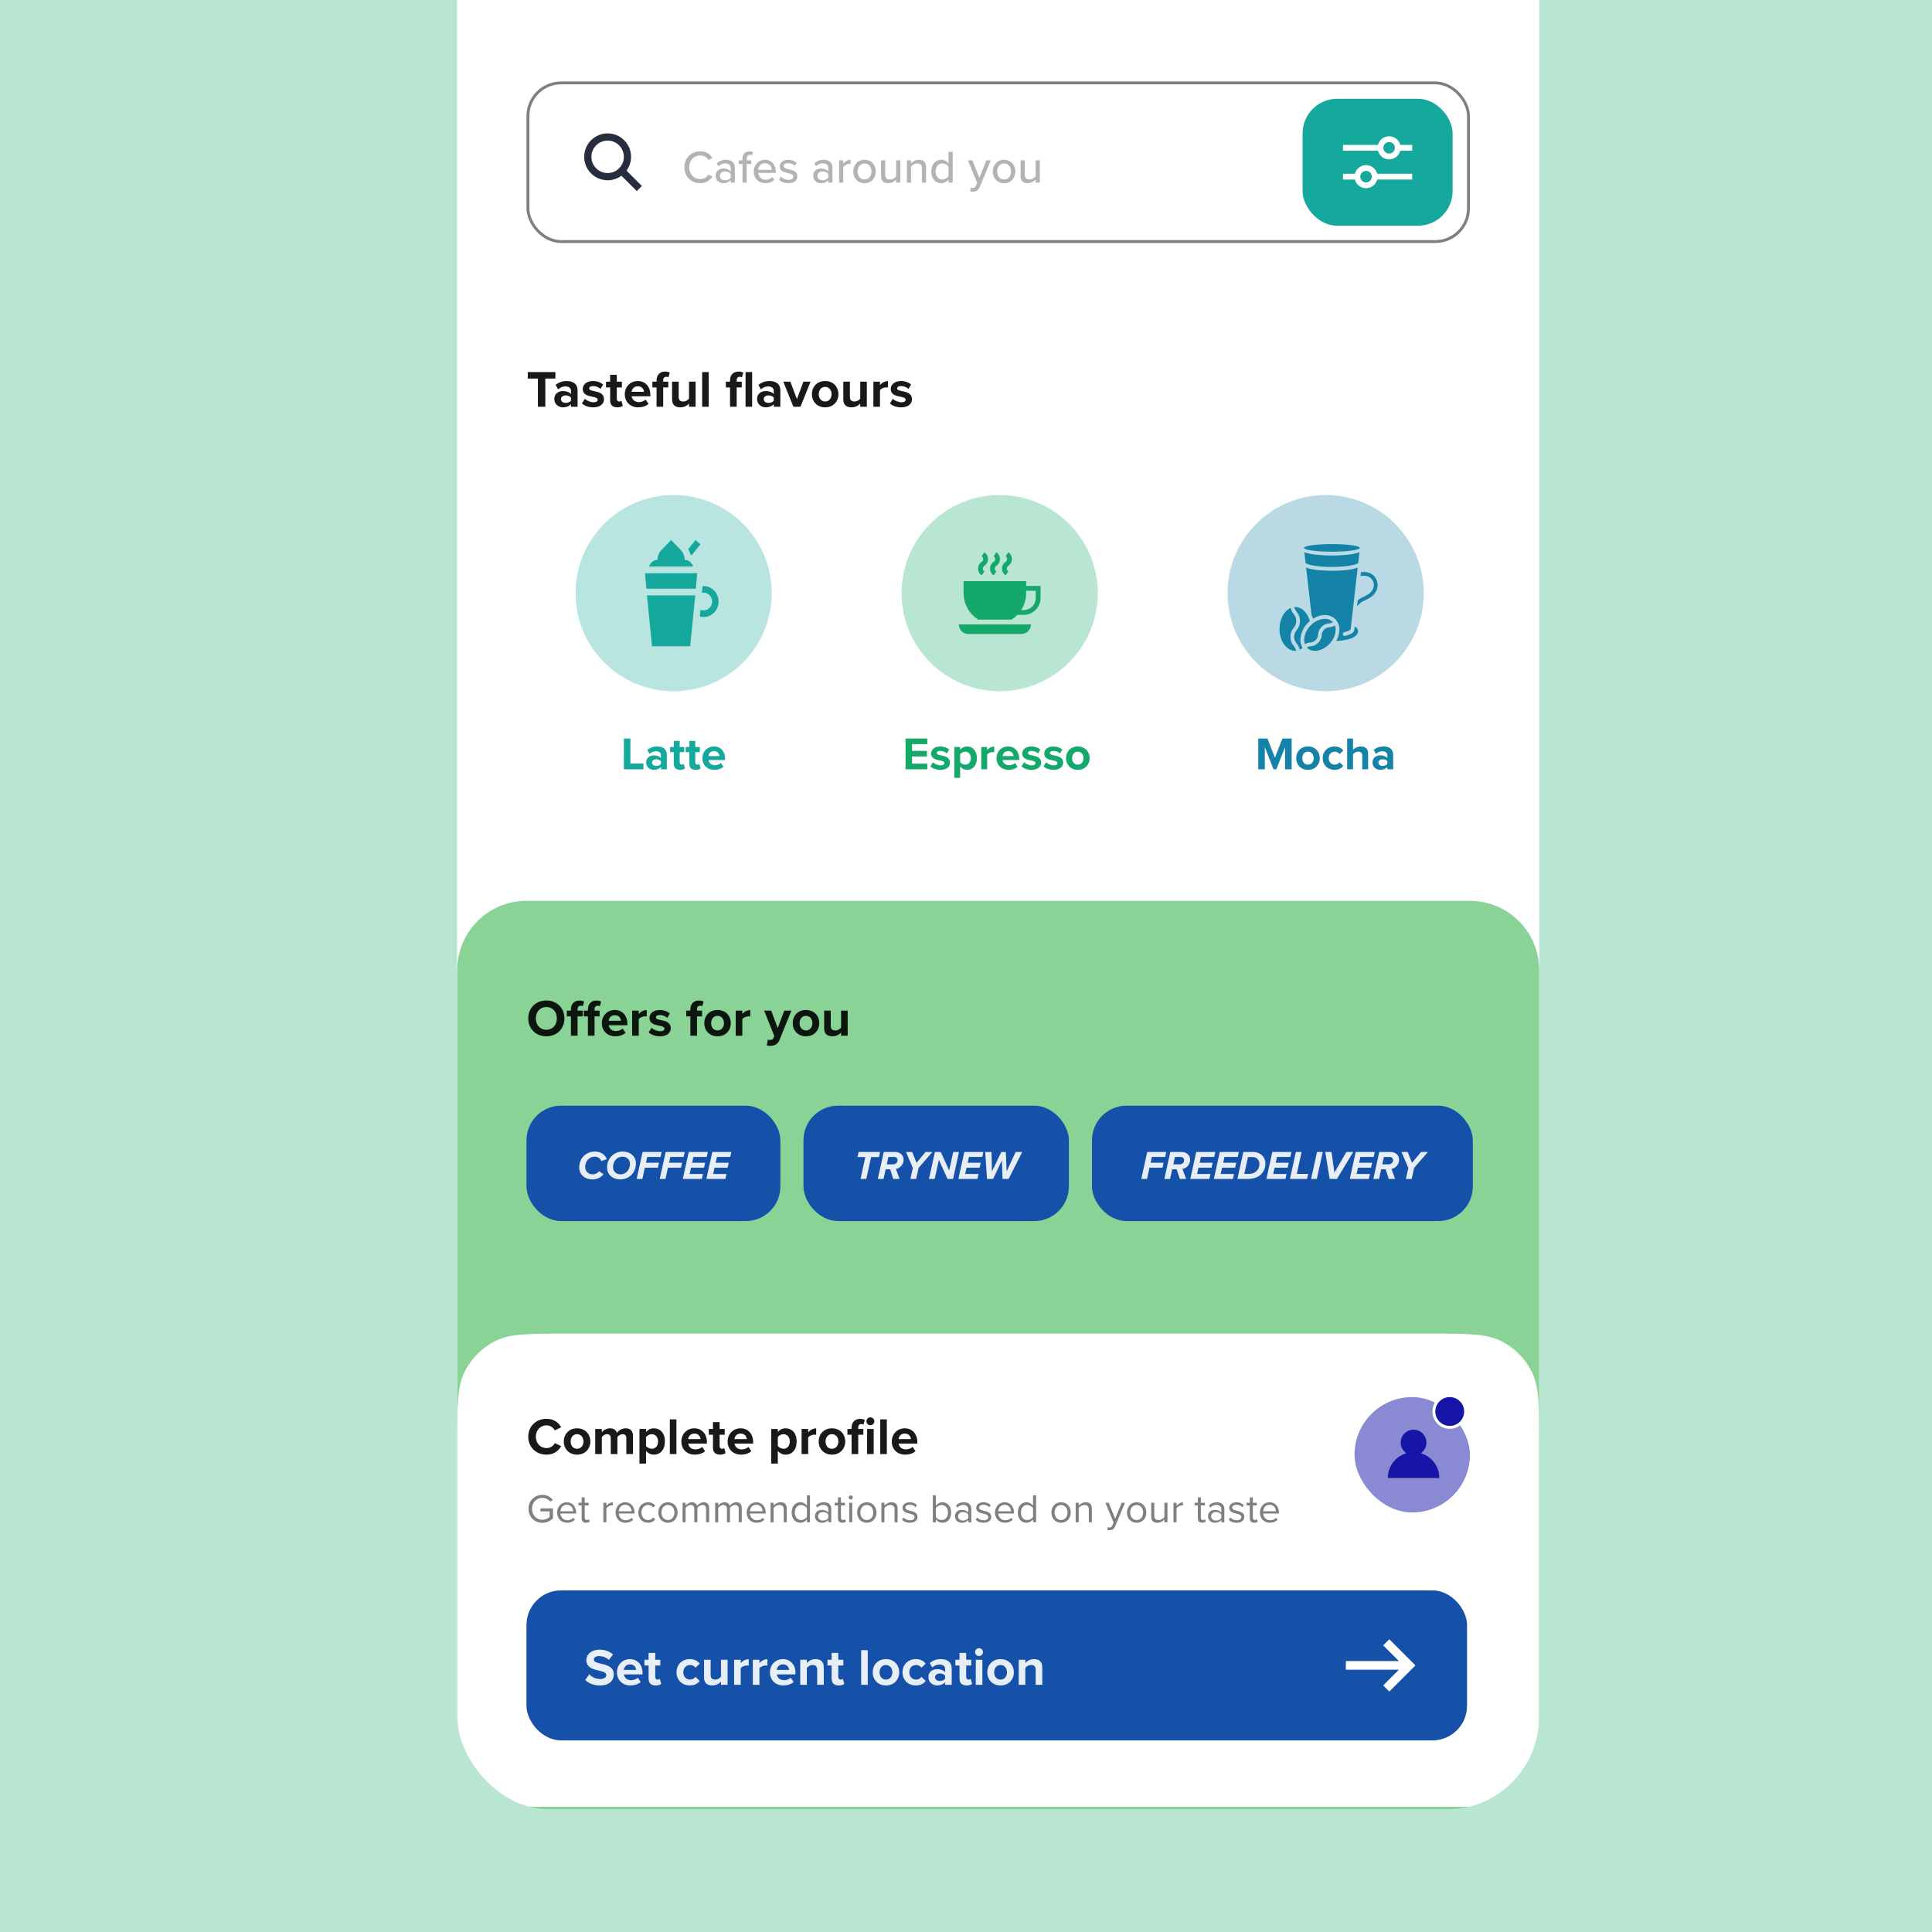 <svg id="uisvg" width="600px" height="600px" viewBox="0 120 400 400" fill="none" xmlns="http://www.w3.org/2000/svg">
      <g clip-path="url(#clip0)">
      <rect width="400" height="528" fill="white"></rect>
      <rect class="uicolor6 uicustomcolor2 uihuecolor2op" width="400" height="528" fill="#15a86b" opacity="0.3"></rect>
      <g filter="url(#filter0_d)">
      <g clip-path="url(#clip1)">
      <rect x="88" y="40" width="224" height="448" rx="19.115" fill="white"></rect>
      <rect x="88" y="40" width="224" height="448" fill="white"></rect>
      <path class="uicolor6 uicustomcolor6 uihuecolor5op" d="M88 314.176C88 306.258 94.418 299.84 102.336 299.84H297.664C305.582 299.84 312 306.258 312 314.176V488H88V314.176Z" fill="#15a82f" opacity="0.5"></path>
      <path d="M102.702 324.18C102.702 326.341 104.282 327.89 106.443 327.89C108.615 327.89 110.196 326.341 110.196 324.18C110.196 322.019 108.615 320.471 106.443 320.471C104.282 320.471 102.702 322.019 102.702 324.18ZM108.626 324.18C108.626 325.514 107.766 326.535 106.443 326.535C105.121 326.535 104.271 325.514 104.271 324.18C104.271 322.836 105.121 321.826 106.443 321.826C107.766 321.826 108.626 322.836 108.626 324.18ZM111.536 327.761H112.912V323.761H113.966V322.568H112.912V322.309C112.912 321.815 113.17 321.557 113.557 321.557C113.719 321.557 113.88 321.589 113.998 321.664L114.278 320.697C114.03 320.568 113.676 320.482 113.288 320.482C112.267 320.482 111.536 321.159 111.536 322.288V322.568H110.676V323.761H111.536V327.761ZM115.052 327.761H116.428V323.761H117.482V322.568H116.428V322.309C116.428 321.815 116.686 321.557 117.073 321.557C117.234 321.557 117.396 321.589 117.514 321.664L117.794 320.697C117.546 320.568 117.191 320.482 116.804 320.482C115.783 320.482 115.052 321.159 115.052 322.288V322.568H114.192V323.761H115.052V327.761ZM117.937 325.159C117.937 326.825 119.13 327.89 120.711 327.89C121.517 327.89 122.323 327.653 122.85 327.169L122.248 326.288C121.915 326.61 121.345 326.804 120.861 326.804C119.979 326.804 119.453 326.255 119.367 325.6H123.226V325.299C123.226 323.6 122.173 322.439 120.625 322.439C119.044 322.439 117.937 323.653 117.937 325.159ZM120.625 323.524C121.528 323.524 121.872 324.18 121.904 324.675H119.345C119.41 324.159 119.775 323.524 120.625 323.524ZM124.213 327.761H125.578V324.331C125.804 323.998 126.406 323.75 126.858 323.75C127.008 323.75 127.137 323.761 127.234 323.783V322.449C126.589 322.449 125.944 322.815 125.578 323.277V322.568H124.213V327.761ZM127.636 327.083C128.184 327.589 129.055 327.89 129.958 327.89C131.399 327.89 132.205 327.18 132.205 326.223C132.205 324.933 131.012 324.696 130.119 324.524C129.539 324.406 129.13 324.288 129.13 323.965C129.13 323.664 129.453 323.481 129.947 323.481C130.582 323.481 131.173 323.75 131.485 324.084L132.023 323.148C131.517 322.74 130.818 322.439 129.937 322.439C128.571 322.439 127.808 323.202 127.808 324.073C127.808 325.309 128.958 325.524 129.851 325.696C130.442 325.815 130.894 325.944 130.894 326.309C130.894 326.632 130.614 326.836 130.023 326.836C129.378 326.836 128.603 326.481 128.227 326.126L127.636 327.083ZM136.263 327.761H137.64V323.761H138.693V322.568H137.64V322.309C137.64 321.815 137.898 321.557 138.285 321.557C138.446 321.557 138.607 321.589 138.726 321.664L139.005 320.697C138.758 320.568 138.403 320.482 138.016 320.482C136.995 320.482 136.263 321.159 136.263 322.288V322.568H135.403V323.761H136.263V327.761ZM141.888 327.89C143.609 327.89 144.641 326.643 144.641 325.159C144.641 323.686 143.609 322.439 141.888 322.439C140.179 322.439 139.147 323.686 139.147 325.159C139.147 326.643 140.179 327.89 141.888 327.89ZM141.888 326.675C141.039 326.675 140.566 325.976 140.566 325.159C140.566 324.352 141.039 323.653 141.888 323.653C142.738 323.653 143.222 324.352 143.222 325.159C143.222 325.976 142.738 326.675 141.888 326.675ZM145.654 327.761H147.019V324.331C147.245 323.998 147.847 323.75 148.299 323.75C148.449 323.75 148.578 323.761 148.675 323.783V322.449C148.03 322.449 147.385 322.815 147.019 323.277V322.568H145.654V327.761ZM152.301 328.567L152.097 329.793C152.269 329.836 152.613 329.868 152.774 329.868C153.666 329.847 154.354 329.589 154.742 328.61L157.182 322.568H155.709L154.354 326.18L153 322.568H151.537L153.645 327.836L153.451 328.277C153.322 328.556 153.086 328.653 152.731 328.653C152.602 328.653 152.419 328.621 152.301 328.567ZM160.2 327.89C161.921 327.89 162.953 326.643 162.953 325.159C162.953 323.686 161.921 322.439 160.2 322.439C158.491 322.439 157.459 323.686 157.459 325.159C157.459 326.643 158.491 327.89 160.2 327.89ZM160.2 326.675C159.351 326.675 158.878 325.976 158.878 325.159C158.878 324.352 159.351 323.653 160.2 323.653C161.05 323.653 161.534 324.352 161.534 325.159C161.534 325.976 161.05 326.675 160.2 326.675ZM167.471 327.761H168.836V322.568H167.471V326.083C167.234 326.384 166.815 326.675 166.288 326.675C165.708 326.675 165.331 326.438 165.331 325.718V322.568H163.966V326.255C163.966 327.266 164.503 327.89 165.643 327.89C166.493 327.89 167.116 327.503 167.471 327.105V327.761Z" fill="black" fill-opacity="0.9"></path>
      <rect class="uicolor3 uicustomcolor5 uihuecolor6" x="102.336" y="342.25" width="52.565" height="23.893" rx="7.168" fill="#1551a8" opacity="1"></rect>
      <rect class="uicolor3 uicustomcolor5 uihuecolor6" x="159.682" y="342.25" width="54.955" height="23.893" rx="7.168" fill="#1551a8" opacity="1"></rect>
      <rect class="uicolor3 uicustomcolor5 uihuecolor6" x="219.414" y="342.25" width="78.848" height="23.893" rx="7.168" fill="#1551a8" opacity="1"></rect>
      <path d="M113.253 355.019C113.253 356.541 114.457 357.519 115.996 357.519C116.723 357.519 117.652 357.26 118.287 356.449L117.376 355.822C117.058 356.215 116.539 356.466 116.063 356.466C115.101 356.466 114.49 355.813 114.49 354.944C114.49 353.723 115.385 352.803 116.439 352.803C117.083 352.803 117.61 353.129 117.827 353.714L118.973 353.33C118.647 352.485 117.861 351.749 116.497 351.749C114.758 351.749 113.253 353.045 113.253 355.019ZM119.018 355.019C119.018 356.549 120.214 357.519 121.761 357.519C123.601 357.519 124.998 356.064 124.998 354.241C124.998 352.719 123.802 351.749 122.263 351.749C120.423 351.749 119.018 353.196 119.018 355.019ZM123.76 354.325C123.76 355.521 122.899 356.466 121.828 356.466C120.934 356.466 120.256 355.889 120.256 354.944C120.256 353.748 121.109 352.803 122.188 352.803C123.083 352.803 123.76 353.388 123.76 354.325ZM125.145 357.419H126.333L126.843 355.094H129.544L129.77 354.074H127.077L127.336 352.861H130.088L130.322 351.841H126.375L125.145 357.419ZM129.923 357.419H131.11L131.62 355.094H134.322L134.547 354.074H131.855L132.114 352.861H134.865L135.099 351.841H131.152L129.923 357.419ZM134.7 357.419H138.648L138.865 356.39H136.114L136.398 355.094H139.099L139.325 354.074H136.632L136.891 352.861H139.643L139.877 351.841H135.93L134.7 357.419ZM139.576 357.419H143.523L143.74 356.39H140.989L141.273 355.094H143.975L144.2 354.074H141.508L141.767 352.861H144.518L144.752 351.841H140.805L139.576 357.419Z" fill="white" fill-opacity="0.9"></path>
      <path d="M171.497 357.419H172.692L173.688 352.886H175.318L175.544 351.841H171.095L170.861 352.886H172.492L171.497 357.419ZM178.279 357.419H179.592L178.823 355.353C179.726 355.186 180.411 354.425 180.411 353.413C180.411 352.443 179.592 351.841 178.689 351.841H176.305L175.076 357.419H176.264L176.698 355.42H177.627L178.279 357.419ZM178.17 354.4H176.933L177.267 352.861H178.455C178.839 352.861 179.165 353.137 179.165 353.53C179.165 354.032 178.797 354.4 178.17 354.4ZM181.826 357.419H183.013L183.515 355.136L186.375 351.841H184.953L183.088 354.082L182.194 351.841H180.906L182.327 355.136L181.826 357.419ZM189.507 357.419H190.653L191.882 351.841H190.694L189.85 355.663L188.11 351.841H186.889L185.66 357.419H186.848L187.717 353.463L189.507 357.419ZM191.752 357.419H195.7L195.917 356.39H193.166L193.45 355.094H196.151L196.377 354.074H193.684L193.943 352.861H196.695L196.929 351.841H192.982L191.752 357.419ZM200.893 357.419H202.156L204.974 351.841H203.611L201.746 355.872L201.579 351.841H200.65L198.702 355.872L198.61 351.841H197.314L197.682 357.419H198.944L200.759 353.589L200.893 357.419Z" fill="white" fill-opacity="0.9"></path>
      <path d="M229.622 357.419H230.809L231.319 355.094H234.02L234.246 354.074H231.553L231.813 352.861H234.564L234.798 351.841H230.851L229.622 357.419ZM237.602 357.419H238.915L238.145 355.353C239.049 355.186 239.734 354.425 239.734 353.413C239.734 352.443 238.915 351.841 238.012 351.841H235.628L234.399 357.419H235.587L236.021 355.42H236.95L237.602 357.419ZM237.493 354.4H236.256L236.59 352.861H237.778C238.162 352.861 238.488 353.137 238.488 353.53C238.488 354.032 238.12 354.4 237.493 354.4ZM239.773 357.419H243.72L243.937 356.39H241.186L241.47 355.094H244.171L244.397 354.074H241.704L241.964 352.861H244.715L244.949 351.841H241.002L239.773 357.419ZM244.648 357.419H248.595L248.813 356.39H246.061L246.346 355.094H249.047L249.273 354.074H246.58L246.839 352.861H249.591L249.825 351.841H245.877L244.648 357.419ZM252.911 351.841H250.753L249.524 357.419H251.715C254.332 357.419 255.327 355.705 255.327 354.241C255.327 352.794 254.148 351.841 252.911 351.841ZM251.932 356.374H250.945L251.715 352.886H252.685C253.513 352.886 254.09 353.505 254.09 354.316C254.09 355.429 253.279 356.374 251.932 356.374ZM255.526 357.419H259.473L259.691 356.39H256.939L257.224 355.094H259.925L260.151 354.074H257.458L257.717 352.861H260.469L260.703 351.841H256.755L255.526 357.419ZM260.402 357.419H263.947L264.173 356.374H261.823L262.818 351.841H261.631L260.402 357.419ZM264.779 357.419H265.967L267.196 351.841H266.008L264.779 357.419ZM268.629 357.419H270.126L273.505 351.841H272.091L269.608 356.131L269.006 351.841H267.709L268.629 357.419ZM272.791 357.419H276.738L276.955 356.39H274.204L274.488 355.094H277.189L277.415 354.074H274.722L274.982 352.861H277.733L277.967 351.841H274.02L272.791 357.419ZM280.869 357.419H282.182L281.412 355.353C282.316 355.186 283.001 354.425 283.001 353.413C283.001 352.443 282.182 351.841 281.279 351.841H278.895L277.666 357.419H278.854L279.288 355.42H280.217L280.869 357.419ZM280.76 354.4H279.523L279.857 352.861H281.045C281.429 352.861 281.755 353.137 281.755 353.53C281.755 354.032 281.387 354.4 280.76 354.4ZM284.415 357.419H285.603L286.105 355.136L288.965 351.841H287.543L285.678 354.082L284.783 351.841H283.496L284.917 355.136L284.415 357.419Z" fill="white" fill-opacity="0.9"></path>
      <path d="M103.574 87.061H105.246V82.11H110.949V80.638H105.246V77.377H111.067V75.905H103.574V87.061ZM113.57 77.627C114.105 77.627 114.54 77.209 114.54 76.674C114.54 76.139 114.105 75.704 113.57 75.704C113.051 75.704 112.6 76.139 112.6 76.674C112.6 77.209 113.051 77.627 113.57 77.627ZM112.834 87.061H114.339V78.982H112.834V87.061ZM122.19 87.061H123.695V81.391C123.695 79.685 122.809 78.781 121.103 78.781C119.848 78.781 118.778 79.467 118.243 80.12V78.982H116.737V87.061H118.243V81.29C118.678 80.688 119.531 80.12 120.467 80.12C121.504 80.12 122.19 80.554 122.19 81.892V87.061ZM131.834 87.061H133.339V75.905H131.834V80.153C131.181 79.283 130.228 78.781 129.191 78.781C127.084 78.781 125.578 80.437 125.578 83.03C125.578 85.672 127.084 87.261 129.191 87.261C130.261 87.261 131.232 86.709 131.834 85.906V87.061ZM131.834 84.752C131.416 85.405 130.512 85.923 129.592 85.923C128.087 85.923 127.151 84.702 127.151 83.03C127.151 81.341 128.087 80.12 129.592 80.12C130.512 80.12 131.416 80.655 131.834 81.307V84.752ZM142.286 87.261C143.072 87.261 143.54 87.044 143.858 86.743L143.473 85.605C143.323 85.773 143.005 85.923 142.654 85.923C142.135 85.923 141.868 85.505 141.868 84.936V80.303H143.507V78.982H141.868V76.775H140.363V78.982H139.025V80.303H140.363V85.271C140.363 86.542 141.015 87.261 142.286 87.261ZM150.626 87.061H152.132V81.357C152.132 79.651 151.262 78.781 149.539 78.781C148.301 78.781 147.214 79.467 146.679 80.12V75.905H145.174V87.061H146.679V81.29C147.114 80.688 147.967 80.12 148.904 80.12C149.941 80.12 150.626 80.521 150.626 81.859V87.061ZM154.031 83.013C154.031 85.555 155.804 87.261 158.212 87.261C159.517 87.261 160.654 86.843 161.457 86.057L160.755 85.07C160.153 85.689 159.216 86.024 158.363 86.024C156.741 86.024 155.737 84.886 155.62 83.515H162.009V83.147C162.009 80.671 160.504 78.781 158.079 78.781C155.72 78.781 154.031 80.671 154.031 83.013ZM158.079 80.019C159.785 80.019 160.504 81.357 160.537 82.428H155.603C155.687 81.324 156.456 80.019 158.079 80.019ZM175.212 87.061H176.767L179.309 78.982H177.737L175.897 85.137L173.874 78.982H172.569L170.545 85.137L168.706 78.982H167.133L169.676 87.061H171.231L173.221 80.855L175.212 87.061ZM184.229 87.261C186.755 87.261 188.31 85.355 188.31 83.013C188.31 80.688 186.755 78.781 184.229 78.781C181.72 78.781 180.148 80.688 180.148 83.013C180.148 85.355 181.72 87.261 184.229 87.261ZM184.229 85.923C182.623 85.923 181.72 84.552 181.72 83.013C181.72 81.491 182.623 80.12 184.229 80.12C185.851 80.12 186.738 81.491 186.738 83.013C186.738 84.552 185.851 85.923 184.229 85.923ZM190.221 87.061H191.726V81.441C192.078 80.839 193.098 80.27 193.851 80.27C194.051 80.27 194.219 80.287 194.369 80.32V78.798C193.299 78.798 192.345 79.417 191.726 80.22V78.982H190.221V87.061ZM195.873 87.061H197.378V75.905H195.873V87.061ZM205.53 87.061H207.035V75.905H205.53V80.153C204.877 79.283 203.924 78.781 202.887 78.781C200.78 78.781 199.274 80.437 199.274 83.03C199.274 85.672 200.78 87.261 202.887 87.261C203.958 87.261 204.928 86.709 205.53 85.906V87.061ZM205.53 84.752C205.112 85.405 204.208 85.923 203.288 85.923C201.783 85.923 200.847 84.702 200.847 83.03C200.847 81.341 201.783 80.12 203.288 80.12C204.208 80.12 205.112 80.655 205.53 81.307V84.752ZM209.897 79.819C210.75 79.233 211.369 78.23 211.369 77.126C211.369 76.239 210.817 75.737 210.198 75.737C209.629 75.737 209.178 76.206 209.178 76.775C209.178 77.326 209.563 77.728 210.081 77.728C210.165 77.728 210.299 77.694 210.332 77.678C210.248 78.23 209.73 78.915 209.195 79.25L209.897 79.819ZM212.206 86.007C213.025 86.843 214.213 87.261 215.568 87.261C217.692 87.261 218.829 86.174 218.829 84.786C218.829 82.929 217.156 82.545 215.751 82.227C214.748 81.993 213.878 81.759 213.878 81.056C213.878 80.404 214.514 80.002 215.534 80.002C216.554 80.002 217.457 80.421 217.926 80.989L218.595 79.936C217.909 79.283 216.906 78.781 215.517 78.781C213.544 78.781 212.44 79.885 212.44 81.173C212.44 82.913 214.046 83.281 215.417 83.598C216.454 83.833 217.374 84.1 217.374 84.903C217.374 85.589 216.772 86.057 215.634 86.057C214.547 86.057 213.477 85.505 212.925 84.903L212.206 86.007ZM234.862 87.061H236.367V81.223C236.367 79.601 235.564 78.781 234.076 78.781C232.888 78.781 231.818 79.534 231.349 80.287C231.098 79.417 230.379 78.781 229.158 78.781C227.954 78.781 226.884 79.618 226.549 80.12V78.982H225.044V87.061H226.549V81.29C226.951 80.705 227.737 80.12 228.523 80.12C229.543 80.12 229.944 80.738 229.944 81.675V87.061H231.45V81.274C231.834 80.688 232.637 80.12 233.457 80.12C234.443 80.12 234.862 80.738 234.862 81.675V87.061ZM242.343 87.261C244.869 87.261 246.424 85.355 246.424 83.013C246.424 80.688 244.869 78.781 242.343 78.781C239.834 78.781 238.262 80.688 238.262 83.013C238.262 85.355 239.834 87.261 242.343 87.261ZM242.343 85.923C240.737 85.923 239.834 84.552 239.834 83.013C239.834 81.491 240.737 80.12 242.343 80.12C243.965 80.12 244.852 81.491 244.852 83.013C244.852 84.552 243.965 85.923 242.343 85.923ZM247.633 86.007C248.452 86.843 249.64 87.261 250.995 87.261C253.119 87.261 254.256 86.174 254.256 84.786C254.256 82.929 252.583 82.545 251.178 82.227C250.175 81.993 249.305 81.759 249.305 81.056C249.305 80.404 249.941 80.002 250.961 80.002C251.981 80.002 252.884 80.421 253.353 80.989L254.022 79.936C253.336 79.283 252.333 78.781 250.944 78.781C248.971 78.781 247.867 79.885 247.867 81.173C247.867 82.913 249.473 83.281 250.844 83.598C251.881 83.833 252.801 84.1 252.801 84.903C252.801 85.589 252.199 86.057 251.061 86.057C249.974 86.057 248.904 85.505 248.352 84.903L247.633 86.007ZM258.383 87.261C259.169 87.261 259.638 87.044 259.956 86.743L259.571 85.605C259.42 85.773 259.103 85.923 258.751 85.923C258.233 85.923 257.965 85.505 257.965 84.936V80.303H259.604V78.982H257.965V76.775H256.46V78.982H255.122V80.303H256.46V85.271C256.46 86.542 257.112 87.261 258.383 87.261ZM111.05 108.061H114.177L109.963 96.905H106.35L102.152 108.061H105.28L105.848 106.371H110.481L111.05 108.061ZM108.156 99.413L109.729 103.946H106.601L108.156 99.413ZM125.12 108.061H127.679V102.207C127.679 100.551 126.743 99.781 125.254 99.781C123.983 99.781 122.929 100.517 122.461 101.22C122.126 100.267 121.324 99.781 120.17 99.781C118.898 99.781 117.861 100.501 117.51 100.969V99.982H114.935V108.061H117.51V102.842C117.778 102.508 118.263 102.056 118.949 102.056C119.735 102.056 120.019 102.524 120.019 103.143V108.061H122.595V102.842C122.846 102.508 123.347 102.056 124.05 102.056C124.819 102.056 125.12 102.524 125.12 103.143V108.061ZM134.336 108.061H136.912V103.009C136.912 100.501 135.089 99.781 133.148 99.781C131.911 99.781 130.523 100.149 129.486 101.036L130.405 102.658C131.058 102.106 131.894 101.805 132.697 101.805C133.734 101.805 134.336 102.274 134.336 102.976V103.996C133.851 103.394 132.898 103.06 131.827 103.06C130.589 103.06 129.051 103.645 129.051 105.602C129.051 107.425 130.589 108.261 131.827 108.261C132.864 108.261 133.834 107.86 134.336 107.258V108.061ZM134.336 105.987C134.068 106.371 133.466 106.572 132.898 106.572C132.212 106.572 131.61 106.271 131.61 105.635C131.61 105 132.212 104.699 132.898 104.699C133.466 104.699 134.068 104.899 134.336 105.267V105.987ZM138.48 108.061H145.287V105.836H141.909L145.22 101.805V99.982H138.48V102.223H141.725L138.48 106.171V108.061ZM148.154 98.962C148.974 98.962 149.626 98.31 149.626 97.49C149.626 96.671 148.974 96.018 148.154 96.018C147.335 96.018 146.682 96.671 146.682 97.49C146.682 98.31 147.335 98.962 148.154 98.962ZM146.866 108.061H149.442V99.982H146.866V108.061ZM156.778 108.061H159.354V102.34C159.354 100.852 158.518 99.781 156.678 99.781C155.323 99.781 154.37 100.4 153.885 100.969V99.982H151.309V108.061H153.885V102.842C154.186 102.474 154.687 102.056 155.457 102.056C156.26 102.056 156.778 102.407 156.778 103.394V108.061ZM161.006 110.134C162.043 110.987 163.197 111.339 164.585 111.339C166.592 111.339 169.201 110.636 169.201 107.341V99.982H166.642V100.936C165.99 100.133 165.154 99.781 164.251 99.781C162.227 99.781 160.688 101.186 160.688 103.846C160.688 106.572 162.277 107.927 164.251 107.927C165.17 107.927 165.973 107.542 166.642 106.756V107.375C166.642 108.88 165.438 109.231 164.585 109.231C163.648 109.231 162.745 108.964 162.126 108.295L161.006 110.134ZM166.642 104.933C166.324 105.368 165.639 105.652 165.104 105.652C164.083 105.652 163.331 105.033 163.331 103.846C163.331 102.675 164.083 102.056 165.104 102.056C165.639 102.056 166.324 102.34 166.642 102.775V104.933ZM180.82 108.261C183.597 108.261 185.052 106.706 185.771 105.267L183.296 104.097C182.928 104.983 181.974 105.719 180.82 105.719C179.081 105.719 177.793 104.314 177.793 102.491C177.793 100.668 179.081 99.263 180.82 99.263C181.974 99.263 182.928 99.999 183.296 100.885L185.771 99.715C185.035 98.243 183.597 96.721 180.82 96.721C177.475 96.721 174.866 99.046 174.866 102.491C174.866 105.92 177.475 108.261 180.82 108.261ZM190.812 108.261C193.588 108.261 195.227 106.288 195.227 104.013C195.227 101.738 193.588 99.781 190.812 99.781C188.069 99.781 186.413 101.738 186.413 104.013C186.413 106.288 188.069 108.261 190.812 108.261ZM190.812 105.987C189.691 105.987 189.072 105.1 189.072 104.013C189.072 102.943 189.691 102.056 190.812 102.056C191.949 102.056 192.585 102.943 192.585 104.013C192.585 105.1 191.949 105.987 190.812 105.987ZM197.137 108.061H199.713V102.223H201.352V99.982H199.713V99.648C199.713 99.029 200.064 98.694 200.599 98.694C200.833 98.694 201.067 98.745 201.268 98.862L201.736 97.106C201.335 96.888 200.733 96.737 200.03 96.737C198.358 96.737 197.137 97.858 197.137 99.581V99.982H195.799V102.223H197.137V108.061ZM202.974 108.061H205.55V102.223H207.189V99.982H205.55V99.648C205.55 99.029 205.901 98.694 206.436 98.694C206.67 98.694 206.904 98.745 207.105 98.862L207.573 97.106C207.172 96.888 206.57 96.737 205.867 96.737C204.195 96.737 202.974 97.858 202.974 99.581V99.982H201.636V102.223H202.974V108.061ZM207.728 104.013C207.728 106.639 209.651 108.261 212.144 108.261C213.381 108.261 214.719 107.91 215.522 107.191L214.435 105.585C213.983 105.987 213.18 106.271 212.461 106.271C211.257 106.271 210.555 105.585 210.404 104.833H216.158V104.281C216.158 101.538 214.418 99.781 212.026 99.781C209.501 99.781 207.728 101.671 207.728 104.013ZM212.026 101.772C213.214 101.772 213.632 102.591 213.699 103.16H210.371C210.471 102.575 210.906 101.772 212.026 101.772ZM216.891 104.013C216.891 106.639 218.814 108.261 221.307 108.261C222.544 108.261 223.882 107.91 224.685 107.191L223.598 105.585C223.146 105.987 222.343 106.271 221.624 106.271C220.42 106.271 219.718 105.585 219.567 104.833H225.321V104.281C225.321 101.538 223.581 99.781 221.189 99.781C218.664 99.781 216.891 101.671 216.891 104.013ZM221.189 101.772C222.377 101.772 222.795 102.591 222.862 103.16H219.534C219.634 102.575 220.069 101.772 221.189 101.772Z" fill="black" fill-opacity="0.9"></path>
      <path d="M104.701 197.541H106.238V191.715H108.324V190.371H102.605V191.715H104.701V197.541ZM111.548 197.541H112.913V194.187C112.913 192.693 111.827 192.22 110.645 192.22C109.828 192.22 109.011 192.478 108.376 193.037L108.892 193.951C109.333 193.542 109.849 193.338 110.408 193.338C111.096 193.338 111.548 193.682 111.548 194.209V194.929C111.204 194.51 110.591 194.295 109.903 194.295C109.075 194.295 108.097 194.735 108.097 195.95C108.097 197.111 109.075 197.67 109.903 197.67C110.58 197.67 111.193 197.423 111.548 197.004V197.541ZM111.548 196.294C111.322 196.595 110.892 196.746 110.451 196.746C109.914 196.746 109.473 196.466 109.473 195.982C109.473 195.488 109.914 195.198 110.451 195.198C110.892 195.198 111.322 195.348 111.548 195.649V196.294ZM113.816 196.864C114.364 197.369 115.235 197.67 116.138 197.67C117.578 197.67 118.384 196.961 118.384 196.004C118.384 194.714 117.191 194.477 116.299 194.305C115.718 194.187 115.31 194.069 115.31 193.746C115.31 193.445 115.632 193.263 116.127 193.263C116.761 193.263 117.352 193.531 117.664 193.865L118.202 192.929C117.696 192.521 116.998 192.22 116.116 192.22C114.751 192.22 113.988 192.983 113.988 193.854C113.988 195.09 115.138 195.305 116.03 195.477C116.621 195.595 117.073 195.724 117.073 196.09C117.073 196.412 116.793 196.617 116.202 196.617C115.557 196.617 114.783 196.262 114.407 195.907L113.816 196.864ZM121.132 197.67C121.701 197.67 122.067 197.52 122.271 197.337L121.981 196.305C121.906 196.38 121.712 196.455 121.508 196.455C121.207 196.455 121.035 196.208 121.035 195.886V193.542H122.088V192.349H121.035V190.93H119.659V192.349H118.799V193.542H119.659V196.251C119.659 197.176 120.175 197.67 121.132 197.67ZM122.689 194.94C122.689 196.606 123.882 197.67 125.463 197.67C126.269 197.67 127.075 197.434 127.602 196.95L127 196.068C126.667 196.391 126.097 196.584 125.613 196.584C124.732 196.584 124.205 196.036 124.119 195.38H127.978V195.079C127.978 193.381 126.925 192.22 125.377 192.22C123.796 192.22 122.689 193.435 122.689 194.94ZM125.377 193.306C126.28 193.306 126.624 193.961 126.656 194.456H124.097C124.162 193.94 124.527 193.306 125.377 193.306ZM129.265 197.541H130.641V193.542H131.695V192.349H130.641V192.091C130.641 191.596 130.899 191.338 131.286 191.338C131.448 191.338 131.609 191.371 131.727 191.446L132.007 190.478C131.759 190.349 131.405 190.263 131.018 190.263C129.996 190.263 129.265 190.941 129.265 192.069V192.349H128.405V193.542H129.265V197.541ZM135.986 197.541H137.351V192.349H135.986V195.864C135.749 196.165 135.33 196.455 134.803 196.455C134.223 196.455 133.846 196.219 133.846 195.499V192.349H132.481V196.036C132.481 197.047 133.019 197.67 134.158 197.67C135.007 197.67 135.631 197.283 135.986 196.885V197.541ZM138.707 197.541H140.072V190.371H138.707V197.541ZM144.477 197.541H145.853V193.542H146.907V192.349H145.853V192.069C145.853 191.596 146.111 191.338 146.498 191.338C146.681 191.338 146.831 191.392 146.939 191.467L147.218 190.478C146.971 190.349 146.616 190.263 146.229 190.263C145.208 190.263 144.477 190.941 144.477 192.069V192.349H143.617V193.542H144.477V197.541ZM147.691 197.541H149.057V190.371H147.691V197.541ZM153.529 197.541H154.895V194.187C154.895 192.693 153.809 192.22 152.626 192.22C151.809 192.22 150.992 192.478 150.358 193.037L150.874 193.951C151.315 193.542 151.831 193.338 152.39 193.338C153.078 193.338 153.529 193.682 153.529 194.209V194.929C153.185 194.51 152.573 194.295 151.885 194.295C151.057 194.295 150.079 194.735 150.079 195.95C150.079 197.111 151.057 197.67 151.885 197.67C152.562 197.67 153.175 197.423 153.529 197.004V197.541ZM153.529 196.294C153.304 196.595 152.874 196.746 152.433 196.746C151.895 196.746 151.455 196.466 151.455 195.982C151.455 195.488 151.895 195.198 152.433 195.198C152.874 195.198 153.304 195.348 153.529 195.649V196.294ZM157.593 197.541H159.065L161.151 192.349H159.678L158.324 195.961L156.969 192.349H155.507L157.593 197.541ZM164.168 197.67C165.888 197.67 166.92 196.423 166.92 194.94C166.92 193.467 165.888 192.22 164.168 192.22C162.459 192.22 161.427 193.467 161.427 194.94C161.427 196.423 162.459 197.67 164.168 197.67ZM164.168 196.455C163.319 196.455 162.846 195.757 162.846 194.94C162.846 194.133 163.319 193.435 164.168 193.435C165.018 193.435 165.501 194.133 165.501 194.94C165.501 195.757 165.018 196.455 164.168 196.455ZM171.438 197.541H172.803V192.349H171.438V195.864C171.201 196.165 170.782 196.455 170.255 196.455C169.675 196.455 169.298 196.219 169.298 195.499V192.349H167.933V196.036C167.933 197.047 168.471 197.67 169.61 197.67C170.459 197.67 171.083 197.283 171.438 196.885V197.541ZM174.158 197.541H175.524V194.112C175.749 193.779 176.351 193.531 176.803 193.531C176.953 193.531 177.082 193.542 177.179 193.564V192.231C176.534 192.231 175.889 192.596 175.524 193.058V192.349H174.158V197.541ZM177.581 196.864C178.129 197.369 179 197.67 179.903 197.67C181.343 197.67 182.149 196.961 182.149 196.004C182.149 194.714 180.956 194.477 180.064 194.305C179.483 194.187 179.075 194.069 179.075 193.746C179.075 193.445 179.397 193.263 179.892 193.263C180.526 193.263 181.117 193.531 181.429 193.865L181.967 192.929C181.461 192.521 180.763 192.22 179.881 192.22C178.516 192.22 177.753 192.983 177.753 193.854C177.753 195.09 178.903 195.305 179.795 195.477C180.386 195.595 180.838 195.724 180.838 196.09C180.838 196.412 180.558 196.617 179.967 196.617C179.322 196.617 178.548 196.262 178.172 195.907L177.581 196.864Z" fill="black" fill-opacity="0.9"></path>
      <circle class="uicolor4 uicustomcolor2 uihuecolor1op" cx="132.802" cy="236.134" r="20.309" fill="#15a89c" opacity="0.3"></circle>
      <circle class="uicolor5 uicustomcolor4 uihuecolor2op" cx="200.3" cy="236.134" r="20.309" fill="#15a86b" opacity="0.3"></circle>
      <circle class="uicolor6 uicustomcolor6 uihuecolor3op" cx="267.796" cy="236.134" r="20.309" fill="#1582a8" opacity="0.3"></circle>
      <path class="uicolor1 uicustomcolor1 uihuecolor1" d="M122.496 272.61H126.548V271.415H123.853V266.235H122.496V272.61ZM130.176 272.61H131.39V269.628C131.39 268.3 130.424 267.879 129.373 267.879C128.647 267.879 127.92 268.108 127.357 268.605L127.815 269.418C128.207 269.055 128.666 268.873 129.163 268.873C129.775 268.873 130.176 269.179 130.176 269.647V270.287C129.87 269.915 129.325 269.724 128.714 269.724C127.978 269.724 127.108 270.115 127.108 271.195C127.108 272.228 127.978 272.725 128.714 272.725C129.316 272.725 129.861 272.505 130.176 272.132V272.61ZM130.176 271.501C129.975 271.769 129.593 271.903 129.201 271.903C128.723 271.903 128.331 271.654 128.331 271.224C128.331 270.784 128.723 270.526 129.201 270.526C129.593 270.526 129.975 270.66 130.176 270.928V271.501ZM134.142 272.725C134.648 272.725 134.973 272.591 135.155 272.428L134.897 271.511C134.83 271.578 134.658 271.645 134.476 271.645C134.209 271.645 134.056 271.425 134.056 271.138V269.055H134.993V267.994H134.056V266.732H132.833V267.994H132.068V269.055H132.833V271.463C132.833 272.285 133.291 272.725 134.142 272.725ZM137.371 272.725C137.878 272.725 138.203 272.591 138.384 272.428L138.126 271.511C138.059 271.578 137.887 271.645 137.706 271.645C137.438 271.645 137.285 271.425 137.285 271.138V269.055H138.222V267.994H137.285V266.732H136.062V267.994H135.297V269.055H136.062V271.463C136.062 272.285 136.521 272.725 137.371 272.725ZM138.756 270.297C138.756 271.778 139.817 272.725 141.222 272.725C141.939 272.725 142.655 272.514 143.124 272.084L142.589 271.301C142.292 271.587 141.786 271.759 141.356 271.759C140.572 271.759 140.104 271.272 140.027 270.689H143.458V270.421C143.458 268.911 142.522 267.879 141.145 267.879C139.74 267.879 138.756 268.959 138.756 270.297ZM141.145 268.844C141.948 268.844 142.254 269.427 142.283 269.867H140.008C140.065 269.408 140.39 268.844 141.145 268.844Z" fill="#15a89c" opacity="1"></path>
      <path class="uicolor2 uicustomcolor3 uihuecolor2" d="M180.811 272.61H185.322V271.434H182.169V269.953H185.256V268.787H182.169V267.401H185.322V266.235H180.811V272.61ZM185.953 272.008C186.441 272.457 187.215 272.725 188.018 272.725C189.298 272.725 190.015 272.094 190.015 271.243C190.015 270.096 188.954 269.886 188.161 269.733C187.645 269.628 187.282 269.523 187.282 269.236C187.282 268.969 187.569 268.806 188.008 268.806C188.572 268.806 189.098 269.045 189.375 269.341L189.853 268.51C189.404 268.147 188.782 267.879 187.999 267.879C186.785 267.879 186.106 268.558 186.106 269.332C186.106 270.431 187.129 270.622 187.922 270.775C188.448 270.88 188.849 270.995 188.849 271.32C188.849 271.606 188.601 271.788 188.075 271.788C187.502 271.788 186.813 271.473 186.479 271.157L185.953 272.008ZM192.123 274.368V272.017C192.496 272.495 193.002 272.725 193.547 272.725C194.732 272.725 195.592 271.836 195.592 270.297C195.592 268.758 194.732 267.879 193.547 267.879C192.983 267.879 192.477 268.127 192.123 268.577V267.994H190.909V274.368H192.123ZM194.331 270.297C194.331 271.1 193.863 271.645 193.165 271.645C192.773 271.645 192.324 271.406 192.123 271.119V269.485C192.324 269.188 192.773 268.959 193.165 268.959C193.863 268.959 194.331 269.504 194.331 270.297ZM196.5 272.61H197.714V269.561C197.915 269.265 198.45 269.045 198.851 269.045C198.985 269.045 199.1 269.055 199.186 269.074V267.889C198.612 267.889 198.039 268.213 197.714 268.624V267.994H196.5V272.61ZM199.648 270.297C199.648 271.778 200.709 272.725 202.114 272.725C202.83 272.725 203.547 272.514 204.015 272.084L203.48 271.301C203.184 271.587 202.677 271.759 202.247 271.759C201.464 271.759 200.995 271.272 200.919 270.689H204.35V270.421C204.35 268.911 203.413 267.879 202.037 267.879C200.632 267.879 199.648 268.959 199.648 270.297ZM202.037 268.844C202.84 268.844 203.146 269.427 203.174 269.867H200.9C200.957 269.408 201.282 268.844 202.037 268.844ZM204.825 272.008C205.313 272.457 206.087 272.725 206.89 272.725C208.17 272.725 208.887 272.094 208.887 271.243C208.887 270.096 207.826 269.886 207.033 269.733C206.517 269.628 206.154 269.523 206.154 269.236C206.154 268.969 206.441 268.806 206.88 268.806C207.444 268.806 207.97 269.045 208.247 269.341L208.725 268.51C208.276 268.147 207.654 267.879 206.871 267.879C205.657 267.879 204.978 268.558 204.978 269.332C204.978 270.431 206.001 270.622 206.794 270.775C207.32 270.88 207.721 270.995 207.721 271.32C207.721 271.606 207.473 271.788 206.947 271.788C206.374 271.788 205.685 271.473 205.351 271.157L204.825 272.008ZM209.38 272.008C209.867 272.457 210.642 272.725 211.444 272.725C212.725 272.725 213.442 272.094 213.442 271.243C213.442 270.096 212.381 269.886 211.588 269.733C211.072 269.628 210.708 269.523 210.708 269.236C210.708 268.969 210.995 268.806 211.435 268.806C211.999 268.806 212.524 269.045 212.802 269.341L213.279 268.51C212.83 268.147 212.209 267.879 211.425 267.879C210.211 267.879 209.533 268.558 209.533 269.332C209.533 270.431 210.556 270.622 211.349 270.775C211.874 270.88 212.276 270.995 212.276 271.32C212.276 271.606 212.027 271.788 211.502 271.788C210.928 271.788 210.24 271.473 209.906 271.157L209.38 272.008ZM216.477 272.725C218.006 272.725 218.924 271.616 218.924 270.297C218.924 268.988 218.006 267.879 216.477 267.879C214.957 267.879 214.04 268.988 214.04 270.297C214.04 271.616 214.957 272.725 216.477 272.725ZM216.477 271.645C215.722 271.645 215.301 271.023 215.301 270.297C215.301 269.58 215.722 268.959 216.477 268.959C217.232 268.959 217.662 269.58 217.662 270.297C217.662 271.023 217.232 271.645 216.477 271.645Z" fill="#15a86b" opacity="1"></path>
      <path class="uicolor3 uicustomcolor5 uihuecolor3" d="M259.387 272.61H260.754V266.235H258.843L257.294 270.211L255.746 266.235H253.844V272.61H255.201V268.022L256.998 272.61H257.591L259.387 268.022V272.61ZM264.132 272.725C265.661 272.725 266.579 271.616 266.579 270.297C266.579 268.988 265.661 267.879 264.132 267.879C262.613 267.879 261.695 268.988 261.695 270.297C261.695 271.616 262.613 272.725 264.132 272.725ZM264.132 271.645C263.377 271.645 262.957 271.023 262.957 270.297C262.957 269.58 263.377 268.959 264.132 268.959C264.887 268.959 265.317 269.58 265.317 270.297C265.317 271.023 264.887 271.645 264.132 271.645ZM267.183 270.297C267.183 271.721 268.206 272.725 269.63 272.725C270.576 272.725 271.149 272.314 271.455 271.884L270.662 271.148C270.442 271.453 270.108 271.645 269.687 271.645C268.951 271.645 268.435 271.1 268.435 270.297C268.435 269.494 268.951 268.959 269.687 268.959C270.108 268.959 270.442 269.141 270.662 269.456L271.455 268.72C271.149 268.29 270.576 267.879 269.63 267.879C268.206 267.879 267.183 268.883 267.183 270.297ZM275.374 272.61H276.588V269.332C276.588 268.433 276.1 267.879 275.087 267.879C274.332 267.879 273.759 268.242 273.463 268.596V266.235H272.249V272.61H273.463V269.504C273.673 269.227 274.046 268.959 274.514 268.959C275.039 268.959 275.374 269.16 275.374 269.8V272.61ZM280.564 272.61H281.778V269.628C281.778 268.3 280.813 267.879 279.762 267.879C279.035 267.879 278.309 268.108 277.745 268.605L278.204 269.418C278.596 269.055 279.054 268.873 279.551 268.873C280.163 268.873 280.564 269.179 280.564 269.647V270.287C280.259 269.915 279.714 269.724 279.102 269.724C278.366 269.724 277.496 270.115 277.496 271.195C277.496 272.228 278.366 272.725 279.102 272.725C279.704 272.725 280.249 272.505 280.564 272.132V272.61ZM280.564 271.501C280.364 271.769 279.981 271.903 279.59 271.903C279.112 271.903 278.72 271.654 278.72 271.224C278.72 270.784 279.112 270.526 279.59 270.526C279.981 270.526 280.364 270.66 280.564 270.928V271.501Z" fill="#1582a8" opacity="1"></path>
      <path class="uicolor1 uicustomcolor1 uihuecolor1" d="M135.079 229.221C135.08 228.48 134.807 227.738 134.26 227.174L132.278 225.133L130.296 227.174C129.749 227.739 129.476 228.48 129.477 229.221C128.648 229.277 127.956 229.854 127.707 230.637H136.849C136.6 229.854 135.907 229.277 135.079 229.221Z" fill="#15a89c" opacity="1"></path>
      <path class="uicolor1 uicustomcolor1 uihuecolor1" d="M135.823 227.017L137.333 225.14L138.36 226.017L136.551 228.267C136.53 228.254 136.508 228.243 136.487 228.231C136.458 228.216 136.43 228.201 136.401 228.186L136.37 228.171C136.34 228.156 136.309 228.141 136.279 228.128C136.179 227.736 136.026 227.363 135.823 227.017Z" fill="#15a89c" opacity="1"></path>
      <path class="uicolor1 uicustomcolor1 uihuecolor1" d="M126.877 232.011L127.158 235.219H137.398L137.679 232.011H126.877Z" fill="#15a89c" opacity="1"></path>
      <path class="uicolor1 uicustomcolor1 uihuecolor1" d="M127.279 236.594L128.332 247.135H136.224L137.277 236.594H127.279Z" fill="#15a89c" opacity="1"></path>
      <path class="uicolor1 uicustomcolor1 uihuecolor1" d="M138.785 234.678C138.855 234.673 138.924 234.67 138.995 234.67C140.712 234.67 142.109 236.109 142.109 237.878C142.109 239.646 140.712 241.086 138.995 241.086C138.732 241.086 138.476 241.051 138.232 240.988L138.355 239.587C138.553 239.667 138.769 239.711 138.995 239.711C139.976 239.711 140.774 238.888 140.774 237.878C140.774 236.867 139.976 236.044 138.995 236.044C138.881 236.044 138.77 236.056 138.662 236.077L138.785 234.678Z" fill="#15a89c" opacity="1"></path>
      <path class="uicolor3 uicustomcolor5 uihuecolor3" d="M269.089 227.557C272.274 227.557 274.856 227.204 274.856 226.768C274.856 226.332 272.274 225.979 269.089 225.979C265.904 225.979 263.321 226.332 263.321 226.768C263.321 227.204 265.904 227.557 269.089 227.557Z" fill="#1582a8" opacity="1"></path>
      <path class="uicolor3 uicustomcolor5 uihuecolor3" d="M264.145 242.267C264.267 242.144 264.393 242.03 264.521 241.919C264.43 241.581 264.307 241.254 264.152 240.941L264.15 240.936C263.555 239.747 262.575 239.005 261.491 239.003C261.431 239.003 261.369 239.008 261.307 239.014C261.385 239.386 261.556 239.732 261.802 240.019C262.714 241.1 262.714 242.697 261.802 243.778C261.457 244.162 261.268 244.665 261.274 245.186C261.266 245.705 261.455 246.207 261.801 246.588C262.108 246.956 262.323 247.394 262.428 247.865C262.637 247.761 262.832 247.631 263.009 247.479C262.714 246.971 262.564 246.39 262.574 245.801C262.622 244.458 263.187 243.189 264.145 242.267Z" fill="#1582a8" opacity="1"></path>
      <path class="uicolor3 uicustomcolor5 uihuecolor3" d="M263.382 227.66L263.637 229.887C263.858 230.183 265.641 230.714 269.089 230.714C272.537 230.714 274.319 230.183 274.54 229.888V229.885L274.796 227.66C273.281 228.284 270.231 228.346 269.089 228.346C267.947 228.346 264.897 228.284 263.382 227.66Z" fill="#1582a8" opacity="1"></path>
      <path class="uicolor3 uicustomcolor5 uihuecolor3" d="M260.497 245.185C260.489 244.493 260.733 243.823 261.181 243.303C261.527 242.919 261.716 242.416 261.711 241.895C261.719 241.376 261.53 240.874 261.185 240.492C260.875 240.121 260.659 239.678 260.556 239.202C259.209 239.774 258.237 241.542 258.24 243.54C258.237 246.039 259.696 248.075 261.495 248.078C261.557 248.078 261.618 248.074 261.678 248.069C261.6 247.695 261.429 247.348 261.182 247.061C260.734 246.543 260.49 245.875 260.497 245.185Z" fill="#1582a8" opacity="1"></path>
      <path class="uicolor3 uicustomcolor5 uihuecolor3" d="M265.722 245.847C266.025 245.547 266.204 245.141 266.222 244.711C266.318 243.478 267.281 242.499 268.492 242.402C268.778 242.383 269.055 242.297 269.304 242.152C269.284 242.13 269.269 242.104 269.249 242.083C268.813 241.661 268.229 241.435 267.628 241.455C266.512 241.507 265.46 241.999 264.693 242.826C263.884 243.603 263.402 244.669 263.346 245.801C263.342 246.111 263.394 246.42 263.499 246.711C263.837 246.507 264.216 246.384 264.608 246.35C265.029 246.333 265.428 246.153 265.722 245.847Z" fill="#1582a8" opacity="1"></path>
      <path class="uicolor3 uicustomcolor5 uihuecolor3" d="M277.993 232.8C277.344 231.971 276.394 231.644 275.102 231.795L275.01 232.597C275.755 232.478 276.739 232.463 277.385 233.29C277.88 233.956 277.899 234.871 277.433 235.558C276.993 236.268 276.271 236.602 275.632 236.894L275.453 236.977C275.089 237.15 274.748 237.367 274.436 237.625L274.294 238.861C274.42 238.71 274.554 238.566 274.695 238.43C275.013 238.124 275.38 237.875 275.78 237.695L275.951 237.616C276.667 237.285 277.532 236.886 278.092 235.978C278.737 235.008 278.697 233.726 277.993 232.8Z" fill="#1582a8" opacity="1"></path>
      <path class="uicolor3 uicustomcolor5 uihuecolor3" d="M273.812 243.054L273.735 243.725C273.735 243.733 273.729 243.74 273.728 243.748C273.678 244.28 273.069 244.685 271.852 244.982C271.812 244.996 271.769 245.003 271.727 245.003C271.513 245.003 271.34 244.828 271.339 244.61C271.339 244.426 271.462 244.266 271.638 244.222C272.612 243.988 272.93 243.726 272.967 243.651C272.967 243.645 272.965 243.639 272.967 243.633L273.682 237.383V237.374L274.432 230.838C272.984 231.442 270.156 231.503 269.089 231.503C268.022 231.503 265.194 231.442 263.746 230.838L264.87 240.643C264.993 240.897 265.098 241.159 265.184 241.428C266.794 240.416 268.684 240.402 269.795 241.524C270.359 242.114 270.663 242.912 270.639 243.735C270.625 244.538 270.407 245.324 270.007 246.017C270.667 246.013 271.324 245.942 271.969 245.804C273.386 245.524 274.222 245.041 274.454 244.368C274.55 244.107 274.527 243.815 274.392 243.572C274.256 243.342 274.054 243.161 273.812 243.054Z" fill="#1582a8" opacity="1"></path>
      <path class="uicolor3 uicustomcolor5 uihuecolor3" d="M268.601 243.185C267.731 243.231 267.035 243.938 266.988 244.824C266.891 246.058 265.929 247.037 264.717 247.133C264.432 247.152 264.154 247.238 263.906 247.383C263.926 247.405 263.94 247.431 263.961 247.453C265.019 248.523 267.063 248.19 268.517 246.709C269.326 245.931 269.809 244.865 269.864 243.734C269.867 243.423 269.815 243.114 269.711 242.823C269.373 243.027 268.993 243.151 268.601 243.185Z" fill="#1582a8" opacity="1"></path>
      <path class="uicolor2 uicustomcolor3 uihuecolor2" d="M197.131 227.672L196.581 228.497C196.778 228.628 196.891 228.839 196.891 229.076C196.891 229.313 196.778 229.524 196.581 229.655C196.11 229.969 195.829 230.494 195.829 231.059C195.829 231.625 196.11 232.15 196.581 232.464L197.131 231.639C196.934 231.507 196.821 231.296 196.821 231.059C196.821 230.823 196.934 230.612 197.131 230.48C197.602 230.167 197.882 229.642 197.882 229.076C197.882 228.511 197.602 227.986 197.131 227.672Z" fill="#15a86b" opacity="1"></path>
      <path class="uicolor2 uicustomcolor3 uihuecolor2" fill-rule="evenodd" clip-rule="evenodd" d="M205.789 234.647V233.655H192.832V236.134C192.832 238.431 194.044 240.48 195.858 241.621H202.73C203.175 241.341 203.617 241.007 203.98 240.63H205.293C207.207 240.63 208.764 239.072 208.764 237.159V234.647H205.789ZM207.773 237.159C207.773 238.526 206.66 239.638 205.293 239.638H204.754C205.402 238.635 205.789 237.415 205.789 236.134V235.638H207.773V237.159Z" fill="#15a86b" opacity="1"></path>
      <path class="uicolor2 uicustomcolor3 uihuecolor2" d="M199.06 228.497L199.61 227.672C200.081 227.986 200.362 228.511 200.362 229.076C200.362 229.642 200.081 230.167 199.61 230.48C199.413 230.612 199.3 230.823 199.3 231.059C199.3 231.296 199.413 231.507 199.61 231.639L199.06 232.464C198.589 232.15 198.309 231.625 198.309 231.059C198.309 230.494 198.589 229.969 199.06 229.655C199.257 229.524 199.37 229.313 199.37 229.076C199.37 228.839 199.257 228.628 199.06 228.497Z" fill="#15a86b" opacity="1"></path>
      <path class="uicolor2 uicustomcolor3 uihuecolor2" d="M202.089 227.672L201.539 228.497C201.736 228.628 201.849 228.839 201.849 229.076C201.849 229.313 201.736 229.524 201.539 229.655C201.069 229.969 200.788 230.494 200.788 231.059C200.788 231.625 201.069 232.15 201.539 232.464L202.089 231.639C201.892 231.507 201.779 231.296 201.779 231.059C201.779 230.823 201.892 230.612 202.089 230.48C202.56 230.167 202.841 229.642 202.841 229.076C202.841 228.511 202.56 227.986 202.089 227.672Z" fill="#15a86b" opacity="1"></path>
      <path class="uicolor2 uicustomcolor3 uihuecolor2" d="M193.823 244.596C192.728 244.596 191.84 243.708 191.84 242.613H206.781C206.781 243.708 205.893 244.596 204.798 244.596H193.823Z" fill="#15a86b" opacity="1"></path>
      <path d="M138.302 151.259C139.554 151.259 140.328 150.657 140.835 149.912L140.022 149.482C139.688 150.017 139.057 150.409 138.302 150.409C137.012 150.409 136.018 149.386 136.018 147.962C136.018 146.528 137.012 145.515 138.302 145.515C139.057 145.515 139.688 145.907 140.022 146.442L140.835 146.012C140.338 145.267 139.554 144.665 138.302 144.665C136.486 144.665 135.033 146.003 135.033 147.962C135.033 149.921 136.486 151.259 138.302 151.259ZM144.617 151.145H145.477V148.029C145.477 146.853 144.626 146.414 143.623 146.414C142.877 146.414 142.246 146.662 141.73 147.169L142.103 147.761C142.514 147.35 142.963 147.15 143.489 147.15C144.148 147.15 144.617 147.494 144.617 148.067V148.832C144.263 148.421 143.728 148.22 143.107 148.22C142.332 148.22 141.501 148.679 141.501 149.73C141.501 150.743 142.342 151.259 143.107 151.259C143.728 151.259 144.253 151.039 144.617 150.638V151.145ZM144.617 150.131C144.359 150.476 143.909 150.657 143.432 150.657C142.81 150.657 142.371 150.284 142.371 149.74C142.371 149.195 142.81 148.822 143.432 148.822C143.909 148.822 144.359 149.004 144.617 149.348V150.131ZM147.065 151.145H147.926V147.283H148.862V146.528H147.926V146.223C147.926 145.668 148.184 145.381 148.614 145.381C148.767 145.381 148.91 145.42 149.025 145.487L149.225 144.846C149.025 144.732 148.767 144.674 148.47 144.674C147.648 144.674 147.065 145.229 147.065 146.223V146.528H146.301V147.283H147.065V151.145ZM149.396 148.832C149.396 150.284 150.41 151.259 151.786 151.259C152.531 151.259 153.181 151.02 153.64 150.571L153.239 150.007C152.894 150.361 152.359 150.552 151.872 150.552C150.945 150.552 150.371 149.902 150.304 149.118H153.955V148.908C153.955 147.494 153.095 146.414 151.709 146.414C150.362 146.414 149.396 147.494 149.396 148.832ZM151.709 147.121C152.684 147.121 153.095 147.885 153.114 148.497H150.295C150.343 147.866 150.782 147.121 151.709 147.121ZM154.63 150.542C155.098 151.02 155.777 151.259 156.551 151.259C157.765 151.259 158.415 150.638 158.415 149.845C158.415 148.784 157.459 148.564 156.656 148.382C156.083 148.249 155.586 148.115 155.586 147.713C155.586 147.341 155.949 147.111 156.532 147.111C157.115 147.111 157.631 147.35 157.898 147.675L158.281 147.073C157.889 146.7 157.315 146.414 156.522 146.414C155.394 146.414 154.764 147.044 154.764 147.78C154.764 148.774 155.681 148.985 156.465 149.166C157.057 149.3 157.583 149.453 157.583 149.912C157.583 150.303 157.239 150.571 156.589 150.571C155.968 150.571 155.356 150.256 155.041 149.912L154.63 150.542ZM164.814 151.145H165.674V148.029C165.674 146.853 164.824 146.414 163.82 146.414C163.075 146.414 162.444 146.662 161.928 147.169L162.3 147.761C162.711 147.35 163.161 147.15 163.686 147.15C164.346 147.15 164.814 147.494 164.814 148.067V148.832C164.46 148.421 163.925 148.22 163.304 148.22C162.53 148.22 161.698 148.679 161.698 149.73C161.698 150.743 162.539 151.259 163.304 151.259C163.925 151.259 164.451 151.039 164.814 150.638V151.145ZM164.814 150.131C164.556 150.476 164.107 150.657 163.629 150.657C163.008 150.657 162.568 150.284 162.568 149.74C162.568 149.195 163.008 148.822 163.629 148.822C164.107 148.822 164.556 149.004 164.814 149.348V150.131ZM167.053 151.145H167.913V147.933C168.113 147.589 168.696 147.264 169.126 147.264C169.241 147.264 169.337 147.274 169.423 147.293V146.423C168.811 146.423 168.266 146.777 167.913 147.236V146.528H167.053V151.145ZM172.327 151.259C173.77 151.259 174.659 150.17 174.659 148.832C174.659 147.503 173.77 146.414 172.327 146.414C170.894 146.414 169.995 147.503 169.995 148.832C169.995 150.17 170.894 151.259 172.327 151.259ZM172.327 150.495C171.41 150.495 170.894 149.711 170.894 148.832C170.894 147.962 171.41 147.178 172.327 147.178C173.254 147.178 173.761 147.962 173.761 148.832C173.761 149.711 173.254 150.495 172.327 150.495ZM178.867 151.145H179.727V146.528H178.867V149.845C178.609 150.189 178.121 150.495 177.586 150.495C176.994 150.495 176.611 150.265 176.611 149.501V146.528H175.751V149.787C175.751 150.762 176.239 151.259 177.223 151.259C177.93 151.259 178.513 150.896 178.867 150.514V151.145ZM184.206 151.145H185.066V147.905C185.066 146.93 184.559 146.414 183.584 146.414C182.868 146.414 182.256 146.806 181.95 147.178V146.528H181.09V151.145H181.95V147.847C182.199 147.503 182.686 147.178 183.221 147.178C183.814 147.178 184.206 147.427 184.206 148.191V151.145ZM189.716 151.145H190.576V144.77H189.716V147.197C189.344 146.7 188.799 146.414 188.206 146.414C187.002 146.414 186.142 147.36 186.142 148.841C186.142 150.351 187.002 151.259 188.206 151.259C188.818 151.259 189.372 150.944 189.716 150.485V151.145ZM189.716 149.826C189.477 150.198 188.961 150.495 188.436 150.495C187.575 150.495 187.04 149.797 187.04 148.841C187.04 147.876 187.575 147.178 188.436 147.178C188.961 147.178 189.477 147.484 189.716 147.857V149.826ZM194.322 152.177L194.189 152.951C194.322 152.989 194.58 153.018 194.724 153.018C195.393 153.008 195.899 152.75 196.196 152.024L198.47 146.528H197.543L196.1 150.151L194.657 146.528H193.739L195.641 151.192L195.374 151.804C195.23 152.148 195.02 152.253 194.705 152.253C194.59 152.253 194.427 152.225 194.322 152.177ZM201.214 151.259C202.657 151.259 203.546 150.17 203.546 148.832C203.546 147.503 202.657 146.414 201.214 146.414C199.78 146.414 198.882 147.503 198.882 148.832C198.882 150.17 199.78 151.259 201.214 151.259ZM201.214 150.495C200.296 150.495 199.78 149.711 199.78 148.832C199.78 147.962 200.296 147.178 201.214 147.178C202.141 147.178 202.647 147.962 202.647 148.832C202.647 149.711 202.141 150.495 201.214 150.495ZM207.754 151.145H208.614V146.528H207.754V149.845C207.496 150.189 207.008 150.495 206.473 150.495C205.88 150.495 205.498 150.265 205.498 149.501V146.528H204.638V149.787C204.638 150.762 205.125 151.259 206.11 151.259C206.817 151.259 207.4 150.896 207.754 150.514V151.145Z" fill="black" fill-opacity="0.3"></path>
      <rect x="102.635" y="130.495" width="194.731" height="32.853" rx="6.869" stroke="black" stroke-opacity="0.5" stroke-width="0.597"></rect>
      <rect class="uicolor1 uicustomcolor1 uihuecolor1" x="263.018" y="133.781" width="31.061" height="26.283" rx="7.168" fill="#15a89c" opacity="1"></rect>
      <path d="M123.048 148.66C123.636 147.857 123.988 146.871 123.988 145.802C123.988 143.126 121.811 140.949 119.135 140.949C116.459 140.949 114.281 143.126 114.281 145.802C114.281 148.478 116.459 150.655 119.135 150.655C120.204 150.655 121.19 150.304 121.993 149.716L125.172 152.895L126.228 151.84C126.228 151.84 123.048 148.66 123.048 148.66V148.66ZM119.135 149.162C117.282 149.162 115.775 147.655 115.775 145.802C115.775 143.949 117.282 142.442 119.135 142.442C120.987 142.442 122.495 143.949 122.495 145.802C122.495 147.655 120.987 149.162 119.135 149.162Z" fill="#282C3F"></path>
      <path class="uicolor6stroke uicustomcolor2stroke uihuewhitestroke" d="M285.717 143.936H271.381" stroke="#FFFFFF" stroke-width="1.195"></path>
      <path class="uicolor6stroke uicustomcolor2stroke uihuewhitestroke" d="M285.717 149.91H271.381" stroke="#FFFFFF" stroke-width="1.195"></path>
      <circle class="uicolor1 uicustomcolor1 uihuecolor1 uicolor6stroke uicustomcolor2stroke uihuewhitestroke" cx="280.938" cy="143.936" r="1.792" fill="#15a89c" stroke="#FFFFFF" stroke-width="1.195" opacity="1"></circle>
      <circle class="uicolor1 uicustomcolor1 uihuecolor1 uicolor6stroke uicustomcolor2stroke uihuewhitestroke" cx="276.159" cy="149.909" r="1.792" fill="#15a89c" stroke="#FFFFFF" stroke-width="1.195" opacity="1"></circle>
      <g filter="url(#filter1_d)">
      <path d="M88 412.975C88 404.946 88 400.931 89.562 397.865C90.937 395.167 93.13 392.974 95.828 391.6C98.894 390.037 102.909 390.037 110.938 390.037H289.062C297.091 390.037 301.106 390.037 304.172 391.6C306.87 392.974 309.063 395.167 310.437 397.865C312 400.931 312 404.946 312 412.975V488H88V412.975Z" fill="white"></path>
      </g>
      <rect class="uicolor6 uicustomcolor2 uihuecolor4op" x="273.77" y="402.581" width="23.893" height="23.893" rx="11.947" fill="#1615a8" opacity="0.5"></rect>
      <circle class="uicolor1 uicustomcolor1 uihuecolor4" cx="293.484" cy="405.568" r="3.285" fill="#1615a8" stroke="white" stroke-width="0.597" opacity="1"></circle>
      <path d="M106.465 414.502C108.099 414.502 109.002 413.631 109.518 412.739L108.207 412.104C107.905 412.696 107.26 413.147 106.465 413.147C105.217 413.147 104.271 412.147 104.271 410.793C104.271 409.438 105.217 408.438 106.465 408.438C107.26 408.438 107.905 408.9 108.207 409.481L109.518 408.836C109.013 407.943 108.099 407.083 106.465 407.083C104.368 407.083 102.702 408.588 102.702 410.793C102.702 412.997 104.368 414.502 106.465 414.502ZM112.803 414.502C114.524 414.502 115.556 413.255 115.556 411.771C115.556 410.298 114.524 409.051 112.803 409.051C111.094 409.051 110.062 410.298 110.062 411.771C110.062 413.255 111.094 414.502 112.803 414.502ZM112.803 413.287C111.954 413.287 111.481 412.588 111.481 411.771C111.481 410.965 111.954 410.266 112.803 410.266C113.653 410.266 114.137 410.965 114.137 411.771C114.137 412.588 113.653 413.287 112.803 413.287ZM123.009 414.373H124.386V410.621C124.386 409.556 123.816 409.051 122.859 409.051C122.063 409.051 121.375 409.524 121.074 409.997C120.88 409.406 120.397 409.051 119.633 409.051C118.837 409.051 118.149 409.545 117.934 409.857V409.18H116.569V414.373H117.934V410.879C118.139 410.588 118.536 410.266 119.01 410.266C119.569 410.266 119.784 410.61 119.784 411.094V414.373H121.16V410.868C121.353 410.588 121.751 410.266 122.235 410.266C122.794 410.266 123.009 410.61 123.009 411.094V414.373ZM127.09 416.351V413.706C127.51 414.244 128.08 414.502 128.692 414.502C130.026 414.502 130.993 413.502 130.993 411.771C130.993 410.04 130.026 409.051 128.692 409.051C128.058 409.051 127.488 409.33 127.09 409.836V409.18H125.725V416.351H127.09ZM129.574 411.771C129.574 412.674 129.047 413.287 128.262 413.287C127.821 413.287 127.316 413.018 127.09 412.696V410.857C127.316 410.524 127.821 410.266 128.262 410.266C129.047 410.266 129.574 410.879 129.574 411.771ZM132.014 414.373H133.38V407.201H132.014V414.373ZM134.401 411.771C134.401 413.438 135.594 414.502 137.175 414.502C137.981 414.502 138.787 414.266 139.314 413.782L138.712 412.9C138.379 413.223 137.809 413.416 137.325 413.416C136.443 413.416 135.917 412.868 135.831 412.212H139.69V411.911C139.69 410.212 138.637 409.051 137.089 409.051C135.508 409.051 134.401 410.266 134.401 411.771ZM137.089 410.137C137.992 410.137 138.336 410.793 138.368 411.287H135.809C135.874 410.771 136.239 410.137 137.089 410.137ZM142.419 414.502C142.988 414.502 143.354 414.352 143.558 414.169L143.268 413.137C143.193 413.212 142.999 413.287 142.795 413.287C142.494 413.287 142.322 413.04 142.322 412.717V410.373H143.376V409.18H142.322V407.761H140.946V409.18H140.085V410.373H140.946V413.083C140.946 414.007 141.462 414.502 142.419 414.502ZM143.977 411.771C143.977 413.438 145.17 414.502 146.751 414.502C147.557 414.502 148.363 414.266 148.89 413.782L148.288 412.9C147.955 413.223 147.385 413.416 146.901 413.416C146.019 413.416 145.493 412.868 145.407 412.212H149.266V411.911C149.266 410.212 148.213 409.051 146.665 409.051C145.084 409.051 143.977 410.266 143.977 411.771ZM146.665 410.137C147.568 410.137 147.912 410.793 147.944 411.287H145.385C145.45 410.771 145.815 410.137 146.665 410.137ZM154.369 416.351V413.706C154.789 414.244 155.359 414.502 155.971 414.502C157.305 414.502 158.272 413.502 158.272 411.771C158.272 410.04 157.305 409.051 155.971 409.051C155.337 409.051 154.767 409.33 154.369 409.836V409.18H153.004V416.351H154.369ZM156.853 411.771C156.853 412.674 156.326 413.287 155.541 413.287C155.1 413.287 154.595 413.018 154.369 412.696V410.857C154.595 410.524 155.1 410.266 155.541 410.266C156.326 410.266 156.853 410.879 156.853 411.771ZM159.293 414.373H160.659V410.943C160.885 410.61 161.487 410.363 161.938 410.363C162.089 410.363 162.218 410.373 162.315 410.395V409.062C161.67 409.062 161.024 409.427 160.659 409.889V409.18H159.293V414.373ZM165.576 414.502C167.297 414.502 168.329 413.255 168.329 411.771C168.329 410.298 167.297 409.051 165.576 409.051C163.867 409.051 162.835 410.298 162.835 411.771C162.835 413.255 163.867 414.502 165.576 414.502ZM165.576 413.287C164.727 413.287 164.254 412.588 164.254 411.771C164.254 410.965 164.727 410.266 165.576 410.266C166.426 410.266 166.91 410.965 166.91 411.771C166.91 412.588 166.426 413.287 165.576 413.287ZM173.535 408.416C173.987 408.416 174.352 408.051 174.352 407.599C174.352 407.148 173.987 406.782 173.535 406.782C173.094 406.782 172.718 407.148 172.718 407.599C172.718 408.051 173.094 408.416 173.535 408.416ZM169.643 414.373H171.019V410.373H172.073V409.18H171.019V408.9C171.019 408.427 171.277 408.169 171.664 408.169C171.847 408.169 171.998 408.223 172.105 408.298L172.385 407.309C172.137 407.18 171.783 407.094 171.395 407.094C170.374 407.094 169.643 407.771 169.643 408.9V409.18H168.783V410.373H169.643V414.373ZM172.858 414.373H174.223V409.18H172.858V414.373ZM175.579 414.373H176.944V407.201H175.579V414.373ZM177.965 411.771C177.965 413.438 179.158 414.502 180.739 414.502C181.545 414.502 182.352 414.266 182.879 413.782L182.277 412.9C181.943 413.223 181.373 413.416 180.89 413.416C180.008 413.416 179.481 412.868 179.395 412.212H183.255V411.911C183.255 410.212 182.201 409.051 180.653 409.051C179.072 409.051 177.965 410.266 177.965 411.771ZM180.653 410.137C181.556 410.137 181.9 410.793 181.932 411.287H179.374C179.438 410.771 179.804 410.137 180.653 410.137Z" fill="black" fill-opacity="0.9"></path>
      <path d="M102.762 425.716C102.762 427.447 104.042 428.61 105.631 428.61C106.542 428.61 107.303 428.225 107.822 427.648V425.633H105.213V426.251H107.128V427.389C106.852 427.665 106.3 427.991 105.631 427.991C104.41 427.991 103.482 427.038 103.482 425.716C103.482 424.387 104.41 423.45 105.631 423.45C106.3 423.45 106.894 423.768 107.245 424.219L107.797 423.876C107.303 423.266 106.618 422.831 105.631 422.831C104.042 422.831 102.762 423.985 102.762 425.716ZM108.691 426.477C108.691 427.74 109.552 428.601 110.748 428.601C111.409 428.601 111.952 428.384 112.353 427.982L112.052 427.573C111.735 427.899 111.266 428.083 110.806 428.083C109.937 428.083 109.401 427.447 109.351 426.686H112.621V426.527C112.621 425.315 111.902 424.361 110.681 424.361C109.527 424.361 108.691 425.306 108.691 426.477ZM110.673 424.88C111.592 424.88 111.994 425.624 112.002 426.226H109.351C109.385 425.607 109.811 424.88 110.673 424.88ZM114.657 428.601C115.025 428.601 115.251 428.493 115.41 428.342L115.226 427.874C115.142 427.966 114.975 428.041 114.799 428.041C114.523 428.041 114.39 427.824 114.39 427.523V425.014H115.209V424.462H114.39V423.358H113.762V424.462H113.093V425.014H113.762V427.656C113.762 428.258 114.063 428.601 114.657 428.601ZM118.251 428.501H118.878V425.641C119.062 425.315 119.589 424.997 119.974 424.997C120.074 424.997 120.149 425.005 120.225 425.022V424.378C119.673 424.378 119.204 424.688 118.878 425.114V424.462H118.251V428.501ZM120.777 426.477C120.777 427.74 121.639 428.601 122.835 428.601C123.495 428.601 124.039 428.384 124.44 427.982L124.139 427.573C123.821 427.899 123.353 428.083 122.893 428.083C122.023 428.083 121.488 427.447 121.438 426.686H124.708V426.527C124.708 425.315 123.989 424.361 122.768 424.361C121.614 424.361 120.777 425.306 120.777 426.477ZM122.759 424.88C123.679 424.88 124.081 425.624 124.089 426.226H121.438C121.471 425.607 121.898 424.88 122.759 424.88ZM125.489 426.477C125.489 427.681 126.301 428.601 127.505 428.601C128.241 428.601 128.676 428.3 128.985 427.899L128.567 427.514C128.299 427.874 127.956 428.041 127.538 428.041C126.677 428.041 126.142 427.372 126.142 426.477C126.142 425.582 126.677 424.922 127.538 424.922C127.956 424.922 128.299 425.081 128.567 425.449L128.985 425.064C128.676 424.663 128.241 424.361 127.505 424.361C126.301 424.361 125.489 425.281 125.489 426.477ZM131.629 428.601C132.858 428.601 133.627 427.648 133.627 426.477C133.627 425.306 132.858 424.361 131.629 424.361C130.399 424.361 129.63 425.306 129.63 426.477C129.63 427.648 130.399 428.601 131.629 428.601ZM131.629 428.041C130.767 428.041 130.282 427.305 130.282 426.477C130.282 425.658 130.767 424.922 131.629 424.922C132.49 424.922 132.967 425.658 132.967 426.477C132.967 427.305 132.49 428.041 131.629 428.041ZM139.525 428.501H140.152V425.582C140.152 424.771 139.759 424.361 139.023 424.361C138.438 424.361 137.895 424.746 137.669 425.114C137.552 424.696 137.2 424.361 136.582 424.361C135.988 424.361 135.444 424.788 135.277 425.047V424.462H134.65V428.501H135.277V425.549C135.494 425.223 135.929 424.922 136.339 424.922C136.866 424.922 137.083 425.248 137.083 425.758V428.501H137.711V425.541C137.92 425.223 138.363 424.922 138.781 424.922C139.299 424.922 139.525 425.248 139.525 425.758V428.501ZM146.279 428.501H146.906V425.582C146.906 424.771 146.513 424.361 145.777 424.361C145.192 424.361 144.648 424.746 144.423 425.114C144.305 424.696 143.954 424.361 143.335 424.361C142.742 424.361 142.198 424.788 142.031 425.047V424.462H141.404V428.501H142.031V425.549C142.248 425.223 142.683 424.922 143.093 424.922C143.62 424.922 143.837 425.248 143.837 425.758V428.501H144.464V425.541C144.673 425.223 145.117 424.922 145.535 424.922C146.053 424.922 146.279 425.248 146.279 425.758V428.501ZM147.923 426.477C147.923 427.74 148.785 428.601 149.981 428.601C150.641 428.601 151.185 428.384 151.586 427.982L151.285 427.573C150.967 427.899 150.499 428.083 150.039 428.083C149.169 428.083 148.634 427.447 148.584 426.686H151.854V426.527C151.854 425.315 151.135 424.361 149.914 424.361C148.76 424.361 147.923 425.306 147.923 426.477ZM149.905 424.88C150.825 424.88 151.227 425.624 151.235 426.226H148.584C148.617 425.607 149.044 424.88 149.905 424.88ZM155.596 428.501H156.223V425.666C156.223 424.788 155.78 424.361 154.935 424.361C154.333 424.361 153.781 424.713 153.497 425.047V424.462H152.87V428.501H153.497V425.549C153.731 425.223 154.199 424.922 154.693 424.922C155.236 424.922 155.596 425.148 155.596 425.858V428.501ZM160.403 428.501H161.03V422.923H160.403V425.072C160.076 424.629 159.583 424.361 159.039 424.361C157.977 424.361 157.241 425.198 157.241 426.486C157.241 427.799 157.986 428.601 159.039 428.601C159.608 428.601 160.102 428.309 160.403 427.899V428.501ZM160.403 427.405C160.177 427.757 159.692 428.041 159.19 428.041C158.379 428.041 157.894 427.38 157.894 426.486C157.894 425.591 158.379 424.922 159.19 424.922C159.692 424.922 160.177 425.223 160.403 425.574V427.405ZM164.811 428.501H165.439V425.725C165.439 424.746 164.728 424.361 163.875 424.361C163.214 424.361 162.696 424.579 162.261 425.03L162.553 425.465C162.913 425.081 163.306 424.905 163.791 424.905C164.376 424.905 164.811 425.214 164.811 425.758V426.486C164.485 426.109 164.025 425.934 163.473 425.934C162.788 425.934 162.06 426.36 162.06 427.263C162.06 428.141 162.788 428.601 163.473 428.601C164.017 428.601 164.477 428.409 164.811 428.041V428.501ZM164.811 427.648C164.569 427.982 164.142 428.15 163.699 428.15C163.114 428.15 162.704 427.782 162.704 427.272C162.704 426.753 163.114 426.385 163.699 426.385C164.142 426.385 164.569 426.552 164.811 426.887V427.648ZM167.716 428.601C168.084 428.601 168.31 428.493 168.469 428.342L168.285 427.874C168.201 427.966 168.034 428.041 167.858 428.041C167.582 428.041 167.448 427.824 167.448 427.523V425.014H168.268V424.462H167.448V423.358H166.821V424.462H166.152V425.014H166.821V427.656C166.821 428.258 167.122 428.601 167.716 428.601ZM169.463 423.784C169.698 423.784 169.89 423.592 169.89 423.358C169.89 423.124 169.698 422.94 169.463 422.94C169.238 422.94 169.045 423.124 169.045 423.358C169.045 423.592 169.238 423.784 169.463 423.784ZM169.154 428.501H169.781V424.462H169.154V428.501ZM172.797 428.601C174.026 428.601 174.796 427.648 174.796 426.477C174.796 425.306 174.026 424.361 172.797 424.361C171.568 424.361 170.798 425.306 170.798 426.477C170.798 427.648 171.568 428.601 172.797 428.601ZM172.797 428.041C171.935 428.041 171.45 427.305 171.45 426.477C171.45 425.658 171.935 424.922 172.797 424.922C173.658 424.922 174.135 425.658 174.135 426.477C174.135 427.305 173.658 428.041 172.797 428.041ZM178.544 428.501H179.171V425.666C179.171 424.788 178.728 424.361 177.884 424.361C177.281 424.361 176.73 424.713 176.445 425.047V424.462H175.818V428.501H176.445V425.549C176.679 425.223 177.148 424.922 177.641 424.922C178.185 424.922 178.544 425.148 178.544 425.858V428.501ZM180.073 427.966C180.483 428.401 181.043 428.601 181.703 428.601C182.749 428.601 183.292 428.058 183.292 427.38C183.292 426.486 182.481 426.285 181.779 426.126C181.252 426.001 180.792 425.875 180.792 425.482C180.792 425.122 181.135 424.872 181.687 424.872C182.205 424.872 182.648 425.089 182.891 425.382L183.184 424.947C182.858 424.621 182.372 424.361 181.687 424.361C180.725 424.361 180.181 424.897 180.181 425.524C180.181 426.36 180.959 426.544 181.645 426.703C182.189 426.837 182.682 426.979 182.682 427.422C182.682 427.815 182.347 428.091 181.729 428.091C181.177 428.091 180.667 427.824 180.399 427.514L180.073 427.966ZM186.467 428.501H187.095V427.899C187.396 428.309 187.889 428.601 188.458 428.601C189.511 428.601 190.256 427.799 190.256 426.486C190.256 425.198 189.511 424.361 188.458 424.361C187.906 424.361 187.421 424.629 187.095 425.072V422.923H186.467V428.501ZM187.095 427.405V425.574C187.312 425.223 187.805 424.922 188.299 424.922C189.118 424.922 189.603 425.591 189.603 426.486C189.603 427.38 189.118 428.041 188.299 428.041C187.805 428.041 187.312 427.757 187.095 427.405ZM193.803 428.501H194.43V425.725C194.43 424.746 193.719 424.361 192.866 424.361C192.206 424.361 191.687 424.579 191.252 425.03L191.545 425.465C191.905 425.081 192.298 424.905 192.783 424.905C193.368 424.905 193.803 425.214 193.803 425.758V426.486C193.477 426.109 193.017 425.934 192.465 425.934C191.779 425.934 191.052 426.36 191.052 427.263C191.052 428.141 191.779 428.601 192.465 428.601C193.009 428.601 193.469 428.409 193.803 428.041V428.501ZM193.803 427.648C193.56 427.982 193.134 428.15 192.691 428.15C192.105 428.15 191.696 427.782 191.696 427.272C191.696 426.753 192.105 426.385 192.691 426.385C193.134 426.385 193.56 426.552 193.803 426.887V427.648ZM195.336 427.966C195.746 428.401 196.306 428.601 196.967 428.601C198.012 428.601 198.556 428.058 198.556 427.38C198.556 426.486 197.745 426.285 197.042 426.126C196.515 426.001 196.055 425.875 196.055 425.482C196.055 425.122 196.398 424.872 196.95 424.872C197.469 424.872 197.912 425.089 198.154 425.382L198.447 424.947C198.121 424.621 197.636 424.361 196.95 424.361C195.989 424.361 195.445 424.897 195.445 425.524C195.445 426.36 196.223 426.544 196.908 426.703C197.452 426.837 197.945 426.979 197.945 427.422C197.945 427.815 197.611 428.091 196.992 428.091C196.44 428.091 195.93 427.824 195.662 427.514L195.336 427.966ZM199.341 426.477C199.341 427.74 200.202 428.601 201.398 428.601C202.059 428.601 202.602 428.384 203.004 427.982L202.702 427.573C202.385 427.899 201.916 428.083 201.456 428.083C200.587 428.083 200.051 427.447 200.001 426.686H203.271V426.527C203.271 425.315 202.552 424.361 201.331 424.361C200.177 424.361 199.341 425.306 199.341 426.477ZM201.323 424.88C202.243 424.88 202.644 425.624 202.652 426.226H200.001C200.035 425.607 200.461 424.88 201.323 424.88ZM207.214 428.501H207.841V422.923H207.214V425.072C206.888 424.629 206.394 424.361 205.851 424.361C204.789 424.361 204.053 425.198 204.053 426.486C204.053 427.799 204.797 428.601 205.851 428.601C206.419 428.601 206.913 428.309 207.214 427.899V428.501ZM207.214 427.405C206.988 427.757 206.503 428.041 206.001 428.041C205.19 428.041 204.705 427.38 204.705 426.486C204.705 425.591 205.19 424.922 206.001 424.922C206.503 424.922 206.988 425.223 207.214 425.574V427.405ZM213.018 428.601C214.247 428.601 215.016 427.648 215.016 426.477C215.016 425.306 214.247 424.361 213.018 424.361C211.788 424.361 211.019 425.306 211.019 426.477C211.019 427.648 211.788 428.601 213.018 428.601ZM213.018 428.041C212.156 428.041 211.671 427.305 211.671 426.477C211.671 425.658 212.156 424.922 213.018 424.922C213.879 424.922 214.356 425.658 214.356 426.477C214.356 427.305 213.879 428.041 213.018 428.041ZM218.765 428.501H219.392V425.666C219.392 424.788 218.949 424.361 218.104 424.361C217.502 424.361 216.95 424.713 216.666 425.047V424.462H216.039V428.501H216.666V425.549C216.9 425.223 217.368 424.922 217.862 424.922C218.405 424.922 218.765 425.148 218.765 425.858V428.501ZM222.675 429.513L222.575 430.082C222.692 430.115 222.901 430.14 223.035 430.14C223.57 430.132 223.98 429.906 224.222 429.321L226.246 424.462H225.561L224.222 427.773L222.876 424.462H222.199L223.888 428.543L223.62 429.153C223.478 429.488 223.294 429.58 223.018 429.58C222.918 429.58 222.767 429.555 222.675 429.513ZM228.665 428.601C229.894 428.601 230.664 427.648 230.664 426.477C230.664 425.306 229.894 424.361 228.665 424.361C227.436 424.361 226.666 425.306 226.666 426.477C226.666 427.648 227.436 428.601 228.665 428.601ZM228.665 428.041C227.804 428.041 227.319 427.305 227.319 426.477C227.319 425.658 227.804 424.922 228.665 424.922C229.526 424.922 230.003 425.658 230.003 426.477C230.003 427.305 229.526 428.041 228.665 428.041ZM234.412 428.501H235.04V424.462H234.412V427.431C234.178 427.757 233.71 428.041 233.217 428.041C232.673 428.041 232.313 427.832 232.313 427.121V424.462H231.686V427.313C231.686 428.192 232.129 428.601 232.974 428.601C233.576 428.601 234.103 428.284 234.412 427.932V428.501ZM236.292 428.501H236.919V425.641C237.103 425.315 237.63 424.997 238.015 424.997C238.115 424.997 238.19 425.005 238.266 425.022V424.378C237.714 424.378 237.246 424.688 236.919 425.114V424.462H236.292V428.501ZM242.229 428.601C242.597 428.601 242.822 428.493 242.981 428.342L242.797 427.874C242.714 427.966 242.547 428.041 242.371 428.041C242.095 428.041 241.961 427.824 241.961 427.523V425.014H242.781V424.462H241.961V423.358H241.334V424.462H240.665V425.014H241.334V427.656C241.334 428.258 241.635 428.601 242.229 428.601ZM246.192 428.501H246.819V425.725C246.819 424.746 246.109 424.361 245.256 424.361C244.595 424.361 244.076 424.579 243.642 425.03L243.934 425.465C244.294 425.081 244.687 424.905 245.172 424.905C245.757 424.905 246.192 425.214 246.192 425.758V426.486C245.866 426.109 245.406 425.934 244.854 425.934C244.168 425.934 243.441 426.36 243.441 427.263C243.441 428.141 244.168 428.601 244.854 428.601C245.398 428.601 245.858 428.409 246.192 428.041V428.501ZM246.192 427.648C245.95 427.982 245.523 428.15 245.08 428.15C244.495 428.15 244.085 427.782 244.085 427.272C244.085 426.753 244.495 426.385 245.08 426.385C245.523 426.385 245.95 426.552 246.192 426.887V427.648ZM247.725 427.966C248.135 428.401 248.696 428.601 249.356 428.601C250.401 428.601 250.945 428.058 250.945 427.38C250.945 426.486 250.134 426.285 249.431 426.126C248.905 426.001 248.445 425.875 248.445 425.482C248.445 425.122 248.787 424.872 249.339 424.872C249.858 424.872 250.301 425.089 250.544 425.382L250.836 424.947C250.51 424.621 250.025 424.361 249.339 424.361C248.378 424.361 247.834 424.897 247.834 425.524C247.834 426.36 248.612 426.544 249.298 426.703C249.841 426.837 250.335 426.979 250.335 427.422C250.335 427.815 250 428.091 249.381 428.091C248.829 428.091 248.319 427.824 248.052 427.514L247.725 427.966ZM252.984 428.601C253.352 428.601 253.578 428.493 253.737 428.342L253.553 427.874C253.469 427.966 253.302 428.041 253.126 428.041C252.85 428.041 252.717 427.824 252.717 427.523V425.014H253.536V424.462H252.717V423.358H252.089V424.462H251.42V425.014H252.089V427.656C252.089 428.258 252.39 428.601 252.984 428.601ZM254.188 426.477C254.188 427.74 255.049 428.601 256.245 428.601C256.906 428.601 257.449 428.384 257.851 427.982L257.55 427.573C257.232 427.899 256.764 428.083 256.304 428.083C255.434 428.083 254.899 427.447 254.849 426.686H258.118V426.527C258.118 425.315 257.399 424.361 256.178 424.361C255.024 424.361 254.188 425.306 254.188 426.477ZM256.17 424.88C257.09 424.88 257.491 425.624 257.5 426.226H254.849C254.882 425.607 255.309 424.88 256.17 424.88Z" fill="black" fill-opacity="0.5"></path>
      <rect class="uicolor1 uicustomcolor5 uihuecolor6" x="102.336" y="442.603" width="194.731" height="31.061" rx="7.168" fill="#1551a8" opacity="1"></rect>
      <path d="M114.496 461.148C115.174 461.826 116.163 462.288 117.539 462.288C119.474 462.288 120.41 461.299 120.41 459.987C120.41 458.396 118.905 458.041 117.722 457.772C116.894 457.579 116.292 457.428 116.292 456.944C116.292 456.514 116.657 456.213 117.346 456.213C118.044 456.213 118.819 456.461 119.399 456.998L120.249 455.88C119.539 455.224 118.593 454.88 117.453 454.88C115.765 454.88 114.733 455.848 114.733 457.041C114.733 458.643 116.238 458.966 117.41 459.235C118.238 459.428 118.862 459.611 118.862 460.149C118.862 460.557 118.453 460.955 117.614 460.955C116.625 460.955 115.84 460.514 115.335 459.987L114.496 461.148ZM121.072 459.557C121.072 461.224 122.266 462.288 123.846 462.288C124.653 462.288 125.459 462.052 125.986 461.568L125.384 460.686C125.051 461.009 124.481 461.202 123.997 461.202C123.115 461.202 122.588 460.654 122.502 459.998H126.362V459.697C126.362 457.998 125.309 456.837 123.76 456.837C122.18 456.837 121.072 458.052 121.072 459.557ZM123.76 457.923C124.663 457.923 125.008 458.579 125.04 459.073H122.481C122.545 458.557 122.911 457.923 123.76 457.923ZM129.09 462.288C129.66 462.288 130.026 462.138 130.23 461.955L129.94 460.923C129.865 460.998 129.671 461.073 129.467 461.073C129.166 461.073 128.994 460.826 128.994 460.503V458.159H130.047V456.966H128.994V455.547H127.617V456.966H126.757V458.159H127.617V460.869C127.617 461.794 128.134 462.288 129.09 462.288ZM133.399 459.557C133.399 461.159 134.55 462.288 136.152 462.288C137.216 462.288 137.861 461.826 138.205 461.342L137.313 460.514C137.066 460.858 136.689 461.073 136.216 461.073C135.388 461.073 134.808 460.46 134.808 459.557C134.808 458.654 135.388 458.052 136.216 458.052C136.689 458.052 137.066 458.256 137.313 458.611L138.205 457.783C137.861 457.299 137.216 456.837 136.152 456.837C134.55 456.837 133.399 457.966 133.399 459.557ZM142.603 462.159H143.969V456.966H142.603V460.482C142.367 460.783 141.947 461.073 141.421 461.073C140.84 461.073 140.464 460.837 140.464 460.116V456.966H139.098V460.654C139.098 461.665 139.636 462.288 140.775 462.288C141.625 462.288 142.248 461.901 142.603 461.503V462.159ZM145.325 462.159H146.69V458.729C146.916 458.396 147.518 458.149 147.97 458.149C148.12 458.149 148.249 458.159 148.346 458.181V456.848C147.701 456.848 147.056 457.213 146.69 457.676V456.966H145.325V462.159ZM149.199 462.159H150.565V458.729C150.79 458.396 151.393 458.149 151.844 458.149C151.995 458.149 152.124 458.159 152.22 458.181V456.848C151.575 456.848 150.93 457.213 150.565 457.676V456.966H149.199V462.159ZM152.74 459.557C152.74 461.224 153.934 462.288 155.514 462.288C156.321 462.288 157.127 462.052 157.654 461.568L157.052 460.686C156.719 461.009 156.149 461.202 155.665 461.202C154.783 461.202 154.256 460.654 154.17 459.998H158.03V459.697C158.03 457.998 156.977 456.837 155.428 456.837C153.848 456.837 152.74 458.052 152.74 459.557ZM155.428 457.923C156.331 457.923 156.676 458.579 156.708 459.073H154.149C154.213 458.557 154.579 457.923 155.428 457.923ZM162.522 462.159H163.887V458.493C163.887 457.482 163.339 456.837 162.199 456.837C161.35 456.837 160.715 457.246 160.382 457.643V456.966H159.017V462.159H160.382V458.665C160.608 458.353 161.027 458.052 161.565 458.052C162.145 458.052 162.522 458.299 162.522 459.02V462.159ZM166.985 462.288C167.555 462.288 167.92 462.138 168.125 461.955L167.834 460.923C167.759 460.998 167.566 461.073 167.361 461.073C167.06 461.073 166.888 460.826 166.888 460.503V458.159H167.942V456.966H166.888V455.547H165.512V456.966H164.652V458.159H165.512V460.869C165.512 461.794 166.028 462.288 166.985 462.288ZM171.627 462.159H172.993V454.988H171.627V462.159ZM176.755 462.288C178.475 462.288 179.508 461.041 179.508 459.557C179.508 458.084 178.475 456.837 176.755 456.837C175.046 456.837 174.013 458.084 174.013 459.557C174.013 461.041 175.046 462.288 176.755 462.288ZM176.755 461.073C175.906 461.073 175.433 460.374 175.433 459.557C175.433 458.751 175.906 458.052 176.755 458.052C177.604 458.052 178.088 458.751 178.088 459.557C178.088 460.374 177.604 461.073 176.755 461.073ZM180.187 459.557C180.187 461.159 181.338 462.288 182.94 462.288C184.004 462.288 184.649 461.826 184.993 461.342L184.101 460.514C183.854 460.858 183.477 461.073 183.004 461.073C182.176 461.073 181.596 460.46 181.596 459.557C181.596 458.654 182.176 458.052 183.004 458.052C183.477 458.052 183.854 458.256 184.101 458.611L184.993 457.783C184.649 457.299 184.004 456.837 182.94 456.837C181.338 456.837 180.187 457.966 180.187 459.557ZM189.004 462.159H190.37V458.805C190.37 457.31 189.284 456.837 188.101 456.837C187.284 456.837 186.467 457.095 185.832 457.654L186.348 458.568C186.789 458.159 187.305 457.955 187.864 457.955C188.553 457.955 189.004 458.299 189.004 458.826V459.546C188.66 459.127 188.047 458.912 187.359 458.912C186.531 458.912 185.553 459.353 185.553 460.568C185.553 461.729 186.531 462.288 187.359 462.288C188.037 462.288 188.649 462.041 189.004 461.622V462.159ZM189.004 460.912C188.778 461.213 188.348 461.364 187.908 461.364C187.37 461.364 186.929 461.084 186.929 460.6C186.929 460.106 187.37 459.815 187.908 459.815C188.348 459.815 188.778 459.966 189.004 460.267V460.912ZM193.466 462.288C194.036 462.288 194.401 462.138 194.606 461.955L194.315 460.923C194.24 460.998 194.047 461.073 193.842 461.073C193.541 461.073 193.369 460.826 193.369 460.503V458.159H194.423V456.966H193.369V455.547H191.993V456.966H191.133V458.159H191.993V460.869C191.993 461.794 192.509 462.288 193.466 462.288ZM196.035 456.203C196.486 456.203 196.852 455.837 196.852 455.385C196.852 454.934 196.486 454.568 196.035 454.568C195.594 454.568 195.217 454.934 195.217 455.385C195.217 455.837 195.594 456.203 196.035 456.203ZM195.357 462.159H196.723V456.966H195.357V462.159ZM200.485 462.288C202.205 462.288 203.238 461.041 203.238 459.557C203.238 458.084 202.205 456.837 200.485 456.837C198.776 456.837 197.743 458.084 197.743 459.557C197.743 461.041 198.776 462.288 200.485 462.288ZM200.485 461.073C199.636 461.073 199.163 460.374 199.163 459.557C199.163 458.751 199.636 458.052 200.485 458.052C201.334 458.052 201.818 458.751 201.818 459.557C201.818 460.374 201.334 461.073 200.485 461.073ZM207.756 462.159H209.121V458.493C209.121 457.482 208.573 456.837 207.433 456.837C206.584 456.837 205.949 457.246 205.616 457.643V456.966H204.251V462.159H205.616V458.665C205.842 458.353 206.261 458.052 206.799 458.052C207.379 458.052 207.756 458.299 207.756 459.02V462.159Z" fill="white" fill-opacity="0.9"></path>
      <path d="M271.978 458.134H284.721M280.34 453.355L285.119 458.134L280.34 462.913" stroke="white" stroke-width="1.792"></path>
      <path class="uicolor1 uicustomcolor1 uihuecolor4" d="M287.49 414.211C288.2 413.732 288.666 412.92 288.666 412C288.666 410.527 287.472 409.333 285.999 409.333C284.527 409.333 283.333 410.527 283.333 412C283.333 412.92 283.799 413.732 284.508 414.211C282.288 414.856 280.666 416.905 280.666 419.333H291.333C291.333 416.905 289.71 414.856 287.49 414.211Z" fill="#1615a8" opacity="1"></path>
      </g>
      </g>
      </g>
      <defs>
      <filter id="filter0_d" x="61.333" y="13.333" width="290.667" height="514.667" filterUnits="userSpaceOnUse" color-interpolation-filters="sRGB">
      <feFlood flood-opacity="0" result="BackgroundImageFix"></feFlood>
      <feColorMatrix in="SourceAlpha" type="matrix" values="0 0 0 0 0 0 0 0 0 0 0 0 0 0 0 0 0 0 127 0"></feColorMatrix>
      <feOffset dx="6.667" dy="6.667"></feOffset>
      <feGaussianBlur stdDeviation="16.667"></feGaussianBlur>
      <feColorMatrix type="matrix" values="0 0 0 0 0 0 0 0 0 0 0 0 0 0 0 0 0 0 0.1 0"></feColorMatrix>
      <feBlend mode="normal" in2="BackgroundImageFix" result="effect1_dropShadow"></feBlend>
      <feBlend mode="normal" in="SourceGraphic" in2="effect1_dropShadow" result="shape"></feBlend>
      </filter>
      <filter id="filter1_d" x="73.067" y="374.506" width="253.867" height="127.829" filterUnits="userSpaceOnUse" color-interpolation-filters="sRGB">
      <feFlood flood-opacity="0" result="BackgroundImageFix"></feFlood>
      <feColorMatrix in="SourceAlpha" type="matrix" values="0 0 0 0 0 0 0 0 0 0 0 0 0 0 0 0 0 0 127 0"></feColorMatrix>
      <feOffset dy="-0.597"></feOffset>
      <feGaussianBlur stdDeviation="7.467"></feGaussianBlur>
      <feColorMatrix type="matrix" values="0 0 0 0 0 0 0 0 0 0 0 0 0 0 0 0 0 0 0.05 0"></feColorMatrix>
      <feBlend mode="normal" in2="BackgroundImageFix" result="effect1_dropShadow"></feBlend>
      <feBlend mode="normal" in="SourceGraphic" in2="effect1_dropShadow" result="shape"></feBlend>
      </filter>
      <clipPath id="clip0">
      <rect width="400" height="528" fill="white"></rect>
      </clipPath>
      <clipPath id="clip1">
      <rect x="88" y="40" width="224" height="448" rx="19.115" fill="white"></rect>
      </clipPath>
      </defs>
    </svg>